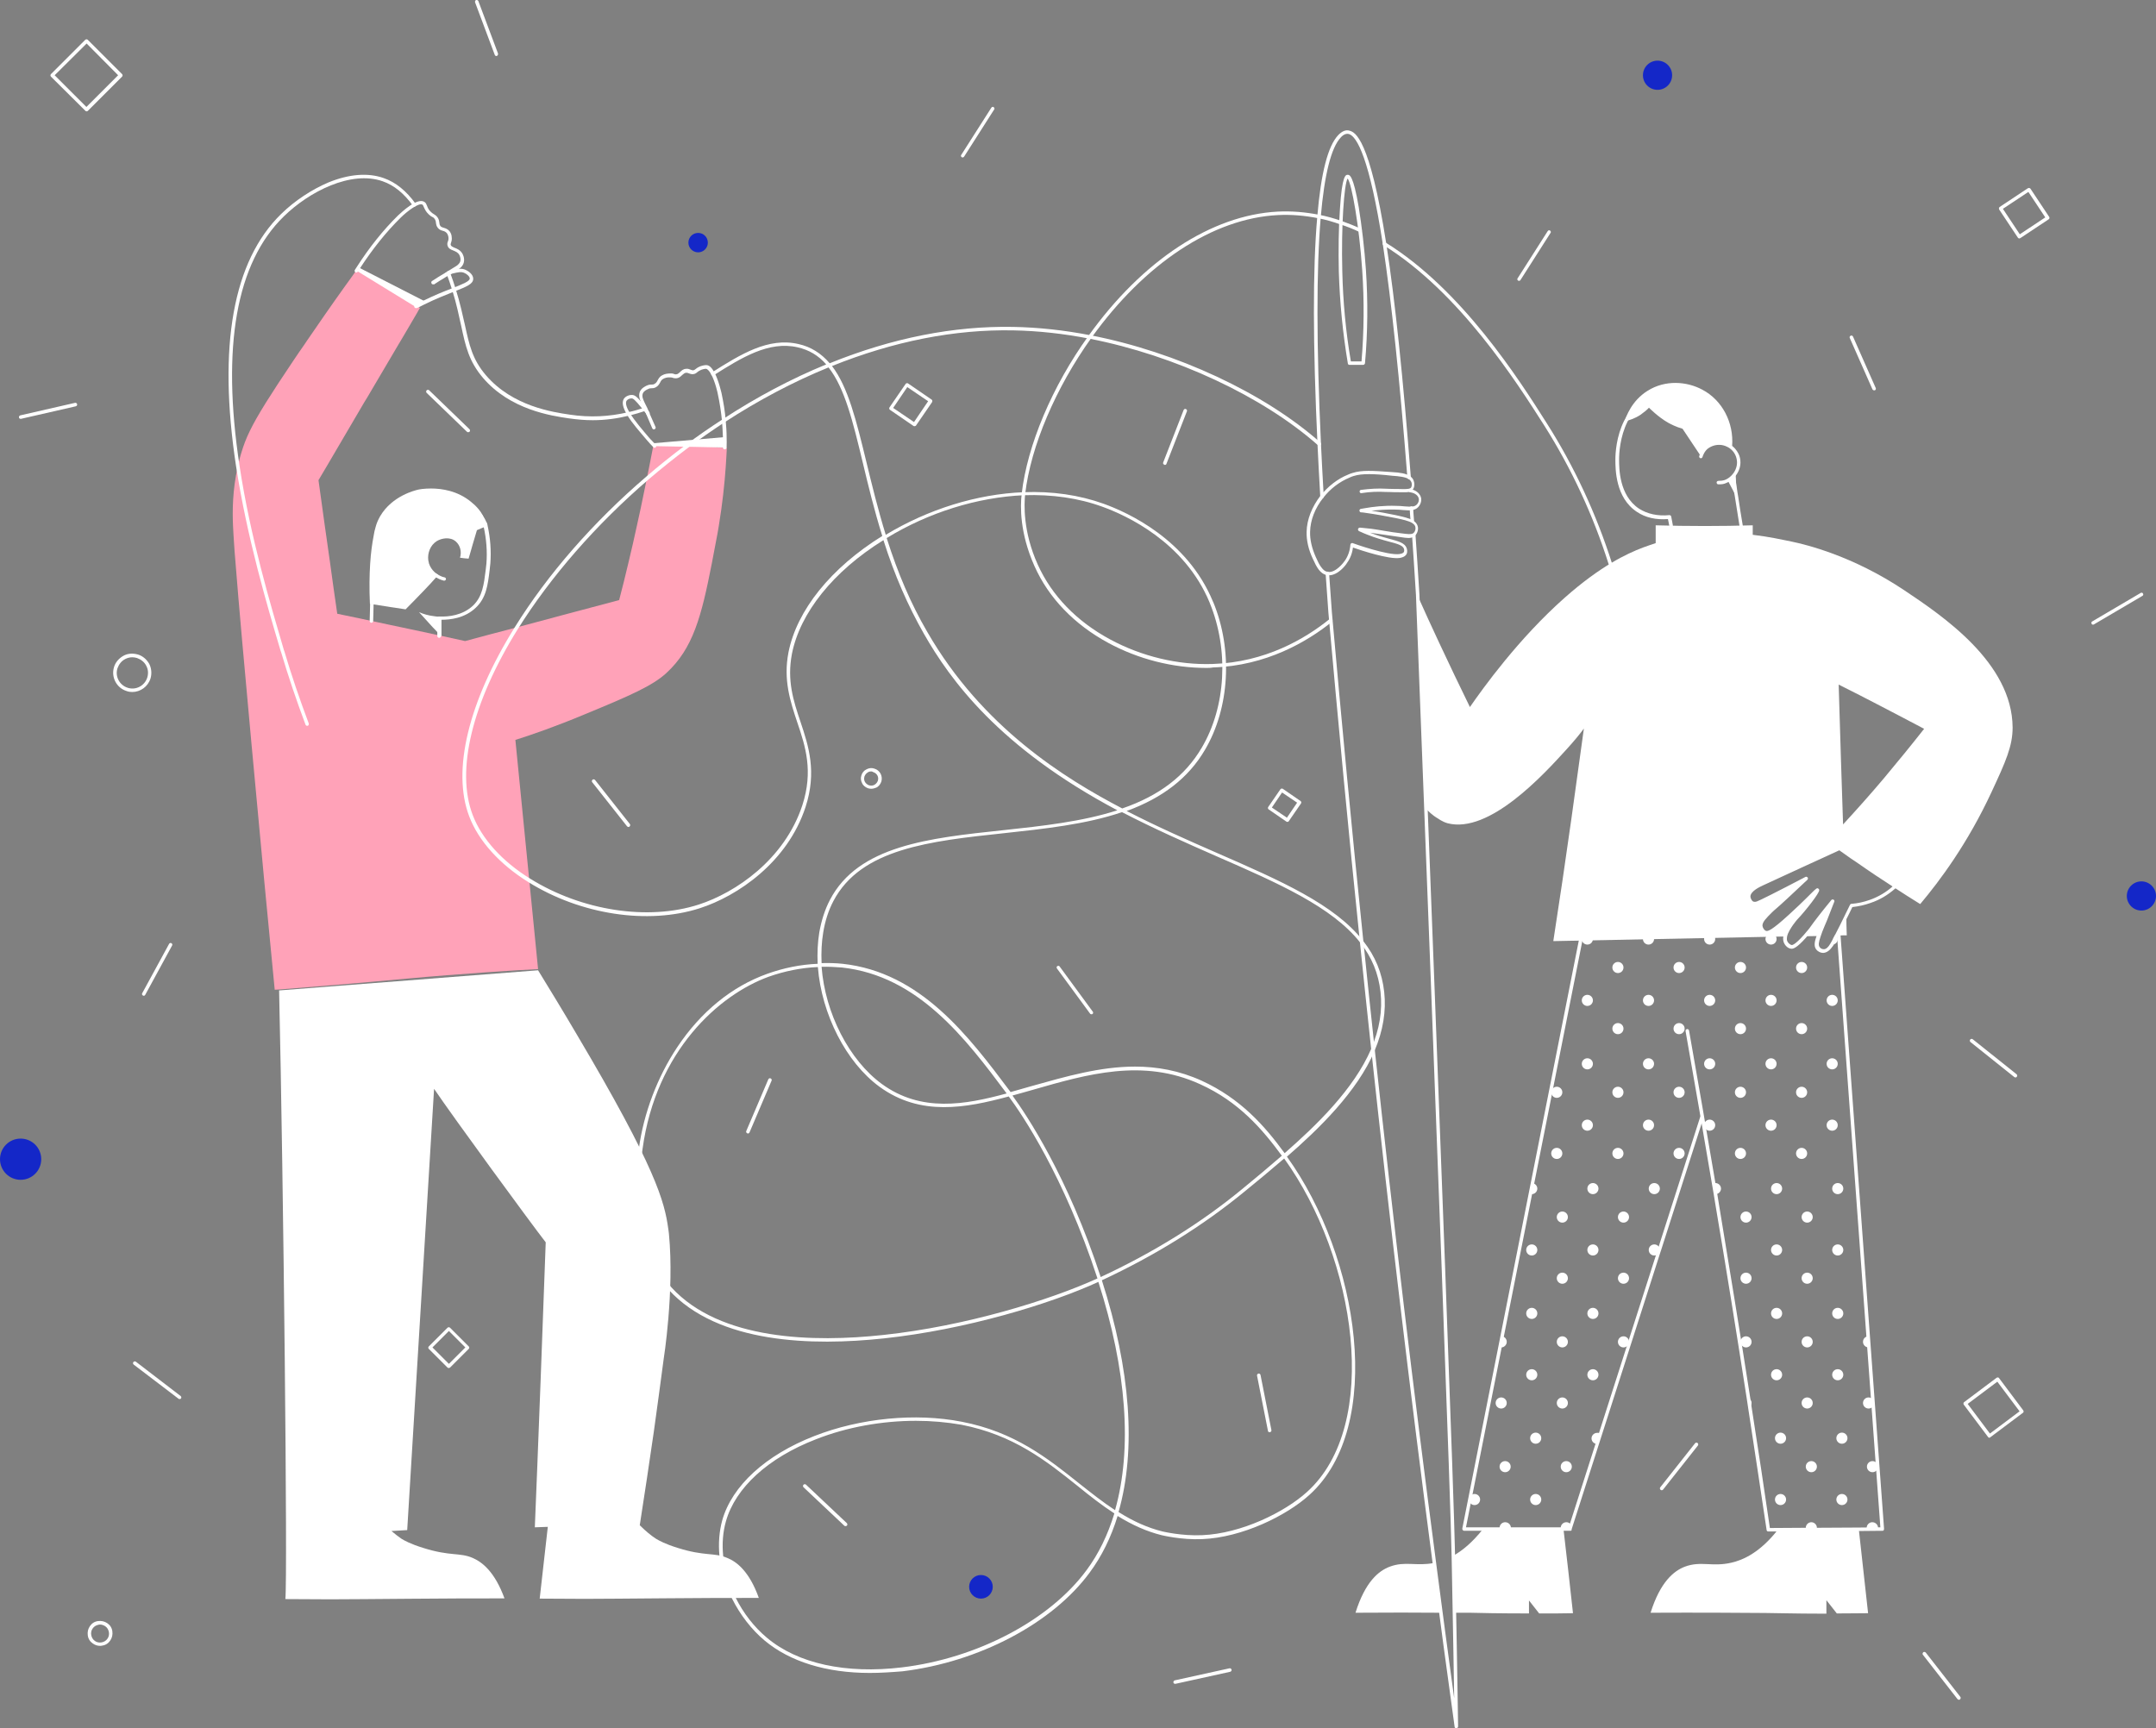 <svg width="348" height="279" viewBox="0 0 348 279" fill="none" xmlns="http://www.w3.org/2000/svg">
<rect x="0" y="0" width="348" height="279" fill="#808080" stroke="none"/>
<g clip-path="url(#clip0)">
<path d="M16.151 265.695C15.74 265.695 15.366 265.582 14.992 265.321C14.544 265.022 14.245 264.573 14.17 264.013C14.095 263.452 14.207 262.966 14.506 262.518C14.806 262.069 15.254 261.77 15.815 261.696C16.338 261.621 16.862 261.733 17.31 262.032C17.759 262.331 18.058 262.779 18.133 263.34C18.208 263.901 18.096 264.386 17.796 264.835C17.497 265.283 17.049 265.582 16.488 265.657C16.376 265.695 16.264 265.695 16.151 265.695ZM16.151 262.256C16.077 262.256 15.964 262.256 15.89 262.293C15.516 262.368 15.179 262.555 14.955 262.891C14.731 263.19 14.656 263.602 14.731 263.975C14.806 264.349 14.992 264.685 15.329 264.91C15.628 265.134 16.039 265.209 16.413 265.134C16.787 265.059 17.123 264.872 17.348 264.536C17.572 264.237 17.647 263.826 17.572 263.452C17.497 263.078 17.31 262.742 16.974 262.518C16.712 262.368 16.451 262.256 16.151 262.256Z" fill="white"/>
<path d="M158.335 258.07C159.388 258.07 160.242 257.217 160.242 256.164C160.242 255.111 159.388 254.258 158.335 254.258C157.282 254.258 156.428 255.111 156.428 256.164C156.428 257.217 157.282 258.07 158.335 258.07Z" fill="#1427C8"/>
<path d="M21.348 111.712C21.049 111.712 20.75 111.675 20.451 111.563C18.843 111.077 17.909 109.358 18.395 107.713C18.619 106.928 19.18 106.293 19.89 105.882C20.6 105.471 21.46 105.433 22.245 105.657C23.031 105.882 23.666 106.442 24.078 107.152C24.451 107.863 24.526 108.722 24.302 109.507C23.89 110.853 22.657 111.712 21.348 111.712ZM21.348 106.106C20.937 106.106 20.526 106.218 20.189 106.405C19.591 106.704 19.18 107.265 18.955 107.9C18.544 109.208 19.292 110.628 20.638 111.039C21.946 111.451 23.367 110.703 23.778 109.358C23.965 108.722 23.928 108.049 23.591 107.451C23.292 106.853 22.732 106.442 22.096 106.218C21.834 106.143 21.573 106.106 21.348 106.106Z" fill="white"/>
<path d="M140.613 127.335C140.464 127.335 140.277 127.297 140.127 127.26C139.716 127.11 139.342 126.849 139.155 126.438C138.931 126.026 138.894 125.578 139.043 125.167C139.155 124.756 139.454 124.382 139.866 124.195C140.277 123.971 140.726 123.933 141.137 124.083C142.034 124.345 142.52 125.279 142.258 126.176C142.109 126.587 141.847 126.961 141.436 127.148C141.174 127.26 140.875 127.335 140.613 127.335ZM140.613 124.531C140.426 124.531 140.239 124.569 140.09 124.681C139.828 124.83 139.641 125.055 139.529 125.354C139.454 125.653 139.454 125.952 139.604 126.213C139.753 126.475 139.978 126.662 140.277 126.774C140.576 126.849 140.875 126.849 141.137 126.699C141.398 126.55 141.585 126.325 141.698 126.026C141.885 125.428 141.548 124.83 140.95 124.644C140.838 124.569 140.726 124.531 140.613 124.531Z" fill="white"/>
<path d="M112.685 40.738C113.552 40.738 114.255 40.035 114.255 39.168C114.255 38.301 113.552 37.599 112.685 37.599C111.818 37.599 111.115 38.301 111.115 39.168C111.115 40.035 111.818 40.738 112.685 40.738Z" fill="#1427C8"/>
<path d="M3.327 190.46C5.165 190.46 6.655 188.971 6.655 187.134C6.655 185.297 5.165 183.807 3.327 183.807C1.49 183.807 0 185.297 0 187.134C0 188.971 1.49 190.46 3.327 190.46Z" fill="#1427C8"/>
<path d="M267.543 14.501C268.844 14.501 269.898 13.447 269.898 12.147C269.898 10.846 268.844 9.792 267.543 9.792C266.242 9.792 265.187 10.846 265.187 12.147C265.187 13.447 266.242 14.501 267.543 14.501Z" fill="#1427C8"/>
<path d="M345.645 146.994C346.946 146.994 348 145.939 348 144.639C348 143.339 346.946 142.284 345.645 142.284C344.344 142.284 343.289 143.339 343.289 144.639C343.289 145.939 344.344 146.994 345.645 146.994Z" fill="#1427C8"/>
<path d="M13.983 17.977C13.908 17.977 13.833 17.94 13.796 17.902L8.225 12.371C8.113 12.259 8.113 12.072 8.225 11.96L13.758 6.428C13.871 6.316 14.058 6.316 14.17 6.428L19.703 11.96C19.815 12.072 19.815 12.259 19.703 12.371L14.17 17.902C14.132 17.94 14.058 17.977 13.983 17.977ZM8.823 12.147L13.945 17.267L19.067 12.147L13.983 7.026L8.823 12.147Z" fill="white"/>
<path d="M72.419 220.845C72.344 220.845 72.269 220.808 72.232 220.771L69.203 217.743C69.166 217.706 69.129 217.631 69.129 217.556C69.129 217.482 69.166 217.407 69.203 217.37L72.232 214.342C72.344 214.23 72.531 214.23 72.643 214.342L75.671 217.37C75.709 217.407 75.746 217.482 75.746 217.556C75.746 217.631 75.709 217.706 75.671 217.743L72.643 220.771C72.568 220.808 72.493 220.845 72.419 220.845ZM69.802 217.519L72.456 220.173L75.111 217.519L72.456 214.866L69.802 217.519Z" fill="white"/>
<path d="M207.798 132.679C207.761 132.679 207.686 132.679 207.649 132.642L204.77 130.661C204.658 130.586 204.62 130.399 204.695 130.287L206.676 127.409C206.751 127.297 206.938 127.26 207.05 127.335L209.929 129.316C210.041 129.39 210.079 129.577 210.004 129.689L208.022 132.567C207.985 132.642 207.91 132.679 207.798 132.679ZM205.293 130.362L207.723 132.006L209.368 129.577L206.938 127.933L205.293 130.362Z" fill="white"/>
<path d="M147.605 68.806C147.567 68.806 147.493 68.806 147.455 68.769L143.642 66.153C143.53 66.078 143.492 65.891 143.567 65.779L146.184 61.967C146.259 61.855 146.446 61.817 146.558 61.892L150.371 64.508C150.446 64.546 150.484 64.62 150.484 64.695C150.484 64.77 150.484 64.844 150.446 64.919L147.829 68.731C147.754 68.769 147.68 68.806 147.605 68.806ZM144.165 65.854L147.53 68.133L149.811 64.77L146.446 62.49L144.165 65.854Z" fill="white"/>
<path d="M325.941 38.496H325.904C325.829 38.496 325.754 38.421 325.717 38.383L322.689 33.824C322.651 33.749 322.651 33.674 322.651 33.6C322.651 33.525 322.726 33.45 322.764 33.413L327.325 30.385C327.4 30.348 327.474 30.348 327.549 30.348C327.624 30.348 327.699 30.423 327.736 30.46L330.764 35.02C330.839 35.132 330.802 35.319 330.69 35.394L326.128 38.421C326.054 38.458 325.979 38.496 325.941 38.496ZM323.287 33.712L326.016 37.823L330.129 35.094L327.4 30.983L323.287 33.712Z" fill="white"/>
<path d="M321.119 232.095H321.081C321.006 232.095 320.932 232.058 320.894 231.983L316.969 226.751C316.931 226.676 316.894 226.601 316.931 226.526C316.931 226.452 316.969 226.377 317.043 226.339L322.278 222.415C322.39 222.34 322.577 222.34 322.651 222.452L326.577 227.685C326.652 227.797 326.652 227.984 326.54 228.059L321.306 231.983C321.231 232.058 321.193 232.095 321.119 232.095ZM317.604 226.638L321.193 231.422L325.979 227.834L322.39 223.05L317.604 226.638Z" fill="white"/>
<path d="M302.5 63.013C302.387 63.013 302.275 62.938 302.238 62.864L298.574 54.567C298.499 54.417 298.574 54.268 298.724 54.193C298.873 54.118 299.023 54.193 299.097 54.342L302.761 62.639C302.836 62.789 302.761 62.938 302.612 63.013C302.574 63.013 302.537 63.013 302.5 63.013Z" fill="white"/>
<path d="M188.02 75.048C187.983 75.048 187.946 75.048 187.908 75.01C187.759 74.936 187.684 74.786 187.759 74.637L191.049 66.19C191.123 66.04 191.273 65.966 191.423 66.04C191.572 66.115 191.647 66.265 191.572 66.414L188.282 74.861C188.245 75.01 188.132 75.048 188.02 75.048Z" fill="white"/>
<path d="M189.665 271.824C189.553 271.824 189.404 271.749 189.404 271.6C189.366 271.45 189.479 271.301 189.628 271.263L198.451 269.32C198.601 269.283 198.751 269.395 198.788 269.544C198.825 269.694 198.713 269.843 198.564 269.881L189.74 271.824C189.703 271.824 189.703 271.824 189.665 271.824Z" fill="white"/>
<path d="M155.381 25.415C155.344 25.415 155.269 25.415 155.232 25.377C155.119 25.302 155.045 25.116 155.157 25.004L160.017 17.379C160.092 17.267 160.279 17.192 160.391 17.304C160.503 17.379 160.578 17.566 160.466 17.678L155.605 25.302C155.568 25.34 155.493 25.415 155.381 25.415Z" fill="white"/>
<path d="M245.185 45.335C245.148 45.335 245.073 45.335 245.036 45.298C244.924 45.223 244.849 45.036 244.961 44.924L249.821 37.3C249.896 37.187 250.083 37.113 250.195 37.225C250.307 37.3 250.382 37.486 250.27 37.599L245.41 45.223C245.372 45.298 245.26 45.335 245.185 45.335Z" fill="white"/>
<path d="M80.121 9.045C80.009 9.045 79.896 8.97 79.859 8.858L76.681 0.374C76.644 0.224 76.719 0.075 76.831 -1.29165e-05C76.98 -0.037 77.13 0.037 77.204 0.149L80.382 8.633C80.42 8.783 80.345 8.932 80.233 9.007C80.195 9.045 80.158 9.045 80.121 9.045Z" fill="white"/>
<path d="M136.463 246.372C136.388 246.372 136.314 246.335 136.276 246.297L129.696 240.093C129.584 239.981 129.584 239.794 129.696 239.682C129.808 239.57 129.995 239.57 130.107 239.682L136.688 245.886C136.8 245.998 136.8 246.185 136.688 246.297C136.613 246.335 136.538 246.372 136.463 246.372Z" fill="white"/>
<path d="M120.723 182.985C120.686 182.985 120.648 182.985 120.611 182.948C120.461 182.873 120.387 182.724 120.461 182.574L124.013 174.24C124.088 174.09 124.238 174.015 124.387 174.09C124.537 174.165 124.611 174.314 124.537 174.464L120.985 182.798C120.91 182.948 120.798 182.985 120.723 182.985Z" fill="white"/>
<path d="M204.919 231.198C204.77 231.198 204.658 231.123 204.658 230.974L202.9 222.079C202.863 221.929 202.975 221.78 203.125 221.742C203.274 221.705 203.424 221.817 203.461 221.967L205.218 230.862C205.256 231.011 205.144 231.161 204.994 231.198C204.957 231.198 204.957 231.198 204.919 231.198Z" fill="white"/>
<path d="M268.216 240.579C268.141 240.579 268.103 240.542 268.029 240.504C267.917 240.392 267.879 240.243 267.991 240.093L273.599 232.992C273.712 232.88 273.861 232.843 274.011 232.955C274.123 233.067 274.16 233.216 274.048 233.366L268.44 240.467C268.365 240.542 268.29 240.579 268.216 240.579Z" fill="white"/>
<path d="M316.184 274.403C316.109 274.403 316.034 274.366 315.959 274.291L310.389 267.152C310.276 267.04 310.314 266.853 310.426 266.741C310.538 266.629 310.725 266.666 310.837 266.779L316.408 273.917C316.52 274.029 316.483 274.216 316.37 274.328C316.296 274.403 316.258 274.403 316.184 274.403Z" fill="white"/>
<path d="M176.168 163.737C176.094 163.737 175.981 163.7 175.944 163.625L170.598 156.337C170.523 156.225 170.523 156.038 170.672 155.963C170.785 155.889 170.972 155.889 171.046 156.038L176.393 163.326C176.467 163.438 176.467 163.625 176.318 163.7C176.281 163.737 176.243 163.737 176.168 163.737Z" fill="white"/>
<path d="M23.218 160.747C23.18 160.747 23.143 160.747 23.068 160.71C22.919 160.635 22.881 160.448 22.956 160.336L27.293 152.375C27.367 152.226 27.555 152.189 27.667 152.263C27.816 152.338 27.854 152.525 27.779 152.637L23.442 160.598C23.404 160.673 23.33 160.747 23.218 160.747Z" fill="white"/>
<path d="M28.975 225.854C28.9 225.854 28.863 225.854 28.788 225.779L21.572 220.285C21.46 220.173 21.423 220.023 21.535 219.874C21.647 219.762 21.797 219.724 21.946 219.836L29.162 225.368C29.274 225.48 29.311 225.629 29.199 225.779C29.162 225.816 29.087 225.854 28.975 225.854Z" fill="white"/>
<path d="M3.328 67.61C3.216 67.61 3.066 67.536 3.066 67.386C3.029 67.237 3.141 67.087 3.29 67.05L12.114 65.031C12.263 64.994 12.413 65.106 12.45 65.256C12.488 65.405 12.376 65.555 12.226 65.592L3.403 67.61C3.365 67.61 3.328 67.61 3.328 67.61Z" fill="white"/>
<path d="M75.56 69.778C75.485 69.778 75.41 69.741 75.373 69.703L68.867 63.424C68.755 63.312 68.755 63.125 68.867 63.013C68.98 62.901 69.166 62.901 69.279 63.013L75.784 69.292C75.896 69.404 75.896 69.591 75.784 69.703C75.709 69.741 75.634 69.778 75.56 69.778Z" fill="white"/>
<path d="M101.431 133.501C101.357 133.501 101.282 133.464 101.207 133.389L95.599 126.288C95.487 126.176 95.524 125.989 95.636 125.877C95.749 125.765 95.936 125.802 96.048 125.914L101.656 133.015C101.768 133.128 101.73 133.314 101.618 133.427C101.544 133.501 101.506 133.501 101.431 133.501Z" fill="white"/>
<path d="M325.306 173.94C325.231 173.94 325.194 173.903 325.119 173.866L318.053 168.222C317.941 168.11 317.903 167.961 318.015 167.811C318.128 167.699 318.277 167.662 318.427 167.774L325.493 173.417C325.605 173.529 325.642 173.679 325.53 173.828C325.493 173.903 325.381 173.94 325.306 173.94Z" fill="white"/>
<path d="M337.831 100.836C337.719 100.836 337.644 100.799 337.606 100.687C337.532 100.537 337.569 100.388 337.719 100.313L345.533 95.716C345.682 95.641 345.832 95.678 345.906 95.828C345.981 95.978 345.944 96.127 345.794 96.202L337.98 100.799C337.943 100.836 337.868 100.836 337.831 100.836Z" fill="white"/>
<path d="M122.481 257.958C114.667 257.921 99.076 258.108 94.365 258.108C94.178 258.108 88.383 258.07 87.112 258.07C87.561 254.221 87.972 250.334 88.421 246.484C87.71 246.522 87.038 246.522 86.327 246.559C86.701 237.888 87.86 207.241 88.084 200.551C85.505 197.225 73.279 180.518 70.064 175.772C68.606 199.505 67.185 223.237 65.727 247.007C65.166 247.045 64.269 247.082 63.184 247.157C63.745 247.643 64.306 248.054 64.83 248.428C65.278 248.689 66.25 249.25 68.307 249.885C72.681 251.268 74.176 250.595 76.27 251.492C77.84 252.165 79.859 253.735 81.43 258.033C73.616 257.995 58.025 258.182 53.314 258.182C53.127 258.182 47.332 258.145 46.061 258.145C46.435 254.669 45.762 191.095 45.052 159.888C50.473 159.477 85.879 156.711 86.851 156.636C88.683 159.626 90.814 163.102 93.094 166.989C105.881 188.554 107.264 194.011 107.862 198.346C107.862 198.346 107.937 198.794 107.974 199.206C108.872 208.474 107.114 219.462 107.114 219.462C106.628 223.275 106.068 227.162 105.544 231.049C104.796 236.169 104.049 241.252 103.264 246.223C104.198 247.157 105.096 247.904 105.918 248.428C106.367 248.689 107.339 249.25 109.395 249.885C113.769 251.268 115.265 250.595 117.359 251.492C118.891 252.09 120.948 253.66 122.481 257.958Z" fill="white"/>
<path d="M117.321 72.282C117.284 73.216 117.209 74.263 117.134 75.459C116.947 78.112 116.611 81.327 116.013 84.952C115.901 85.699 115.751 86.447 115.602 87.232C115.34 88.54 115.116 89.811 114.891 90.969C113.209 99.565 111.863 104.686 107.563 108.647C105.283 110.74 101.656 112.31 94.328 115.337C89.767 117.243 85.916 118.589 83.187 119.448C83.935 126.998 84.682 134.548 85.43 142.097C85.916 146.881 86.365 151.665 86.851 156.449C84.57 156.524 73.354 157.271 66.101 157.944C57.614 158.729 49.837 159.364 45.052 159.738C44.94 159.738 44.454 159.775 44.342 159.775C43.444 150.656 41.949 134.884 40.603 120.196C39.519 108.386 38.509 97.248 38.023 90.932C37.911 89.512 37.799 88.353 37.761 87.456C37.724 86.746 37.649 85.886 37.612 84.877C37.5 82.41 37.537 79.121 38.36 75.384C38.547 74.599 38.733 73.777 38.995 72.955C39.668 70.75 40.528 68.844 42.921 64.994C44.042 63.2 45.463 61.032 47.37 58.192C47.931 57.37 48.492 56.51 49.164 55.576C49.277 55.389 49.426 55.202 49.538 55.015C51.333 52.399 53.389 49.409 55.745 46.12C56.343 45.298 56.941 44.475 57.539 43.616C57.651 43.691 57.838 43.765 57.988 43.877C59.708 44.849 63.932 47.353 66.363 48.848C66.662 49.035 66.923 49.185 67.185 49.334C67.447 49.484 67.634 49.633 67.783 49.708C67.634 49.932 67.522 50.156 67.372 50.418C66.587 51.801 65.652 53.333 64.718 54.94C64.605 55.127 64.493 55.314 64.381 55.501C62.773 58.229 61.128 61.032 59.82 63.237C59.521 63.798 59.147 64.359 58.81 64.919C56.904 68.171 54.66 72.02 52.716 75.309C52.268 76.057 51.819 76.804 51.408 77.514C51.744 79.944 52.081 82.373 52.417 84.802C52.716 86.821 52.978 88.839 53.277 90.857C53.651 93.585 54.025 96.314 54.436 99.079C54.885 99.154 58.698 99.976 62.923 100.873C65.652 101.434 68.531 102.069 70.812 102.555C73.055 103.041 74.737 103.415 75.074 103.49C77.803 102.742 80.532 102.032 83.262 101.322C88.832 99.827 94.403 98.332 99.936 96.874C100.46 94.894 100.946 92.913 101.432 90.857C101.918 88.876 102.366 86.858 102.815 84.802C103.039 83.831 103.226 82.859 103.451 81.887C103.787 80.243 104.124 78.598 104.46 76.991C104.572 76.43 104.684 75.87 104.797 75.309C105.021 74.151 105.245 72.992 105.47 71.871C105.47 71.871 105.47 71.871 105.47 71.834C105.507 71.834 105.544 71.834 105.582 71.834C107.302 71.871 109.021 71.908 110.741 71.983C111.003 71.983 111.265 71.983 111.526 72.02C112.835 72.058 113.695 72.095 115.377 72.132C115.676 72.245 117.097 72.282 117.321 72.282Z" fill="#FFA2B8"/>
<path d="M69.877 45.896C69.765 45.896 69.69 45.858 69.653 45.746C69.578 45.597 69.615 45.447 69.727 45.372L70.774 44.7C71.223 44.438 71.634 44.176 72.008 43.952C72.531 43.616 73.017 43.317 73.466 43.055C73.728 42.906 74.139 42.644 74.289 42.196C74.438 41.672 74.139 41.149 74.139 41.149C73.915 40.738 73.504 40.589 73.167 40.439C72.756 40.289 72.344 40.103 72.232 39.617C72.157 39.355 72.232 39.131 72.307 38.944C72.382 38.757 72.419 38.57 72.382 38.271C72.344 38.122 72.307 37.86 72.12 37.636C71.933 37.412 71.746 37.337 71.485 37.262C71.223 37.187 70.924 37.113 70.662 36.776C70.438 36.477 70.4 36.216 70.363 35.992C70.363 35.805 70.326 35.618 70.176 35.356C70.026 35.169 69.952 35.094 69.765 35.02C69.615 34.945 69.428 34.833 69.204 34.609C68.718 34.16 68.568 33.749 68.419 33.45C68.344 33.226 68.269 33.114 68.195 33.039C67.634 32.665 65.727 34.085 64.643 35.169C62.325 37.449 60.119 40.215 58.1 43.317C57.988 43.466 57.876 43.653 57.764 43.84L57.726 43.877C57.651 43.99 57.464 44.027 57.352 43.952C57.24 43.877 57.203 43.691 57.277 43.578C57.39 43.392 57.502 43.205 57.614 43.055C59.633 39.916 61.876 37.113 64.231 34.795C64.755 34.31 67.335 31.843 68.494 32.59C68.755 32.74 68.83 33.002 68.942 33.263C69.054 33.562 69.167 33.861 69.578 34.235C69.765 34.422 69.914 34.496 70.026 34.571C70.213 34.683 70.4 34.795 70.625 35.094C70.886 35.468 70.886 35.767 70.924 35.992C70.924 36.178 70.961 36.291 71.073 36.477C71.223 36.664 71.41 36.702 71.634 36.776C71.896 36.851 72.27 36.963 72.569 37.337C72.831 37.673 72.905 38.047 72.905 38.234C72.98 38.682 72.868 38.981 72.793 39.206C72.756 39.355 72.718 39.43 72.756 39.542C72.793 39.729 73.017 39.841 73.354 39.99C73.765 40.14 74.289 40.364 74.625 40.925C74.625 40.925 75.074 41.635 74.849 42.42C74.662 43.093 74.064 43.429 73.765 43.616C73.317 43.877 72.868 44.176 72.307 44.513C71.933 44.737 71.522 44.999 71.073 45.26L70.026 45.933C69.952 45.858 69.914 45.896 69.877 45.896Z" fill="white"/>
<path d="M67.147 49.745C67.035 49.745 66.961 49.708 66.886 49.596C66.811 49.446 66.886 49.297 66.998 49.222C67.26 49.11 67.671 48.886 68.157 48.624C70.138 47.652 71.709 47.017 73.017 46.531C74.7 45.858 75.821 45.41 75.821 44.961C75.821 44.625 75.335 44.214 74.961 44.064C74.438 43.803 73.802 43.99 73.279 44.102C72.905 44.176 72.569 44.326 72.232 44.513C72.083 44.588 71.933 44.55 71.858 44.401C71.784 44.251 71.821 44.102 71.971 44.027C72.344 43.84 72.718 43.691 73.129 43.578C73.728 43.429 74.475 43.242 75.186 43.578C75.597 43.765 76.382 44.289 76.382 44.999C76.382 45.858 75.335 46.269 73.242 47.092C71.971 47.615 70.363 48.213 68.419 49.185C67.933 49.446 67.521 49.633 67.26 49.745C67.26 49.708 67.222 49.745 67.147 49.745Z" fill="white"/>
<path d="M68.68 48.699L66.923 49.446L57.539 43.691C57.651 43.504 57.763 43.354 57.876 43.167L68.68 48.699Z" fill="white"/>
<path d="M116.985 72.544C116.835 72.544 116.686 72.431 116.686 72.282C116.686 71.684 116.686 71.123 116.686 70.563C116.648 69.666 116.611 68.806 116.536 67.947C116.386 66.452 116.162 64.994 115.863 63.611C115.863 63.536 115.452 61.668 114.816 60.472C114.517 59.911 114.218 59.575 113.956 59.537C113.844 59.537 113.358 59.575 112.909 59.836C112.76 59.911 112.685 59.986 112.573 60.061C112.461 60.173 112.311 60.285 112.087 60.36C111.713 60.472 111.451 60.36 111.227 60.285C111.078 60.21 110.928 60.173 110.741 60.173C110.479 60.21 110.33 60.36 110.105 60.547C109.881 60.771 109.582 61.07 109.059 61.07C108.834 61.07 108.722 61.032 108.61 60.995C108.498 60.958 108.423 60.92 108.199 60.92C107.638 60.883 107.301 61.032 107.077 61.145C106.778 61.294 106.666 61.518 106.554 61.742C106.404 62.004 106.255 62.303 105.843 62.527C105.544 62.677 105.357 62.677 105.17 62.677C104.983 62.677 104.834 62.677 104.572 62.826C104.385 62.901 103.899 63.125 103.75 63.536C103.563 64.022 103.862 64.583 104.011 64.919C104.161 65.218 104.31 65.555 104.497 65.891L104.535 66.003C104.61 66.19 104.722 66.377 104.796 66.601C104.796 66.601 104.796 66.601 104.796 66.638C105.096 67.311 105.432 68.059 105.806 68.918C105.881 69.068 105.806 69.217 105.656 69.292C105.507 69.367 105.357 69.292 105.282 69.143C104.909 68.283 104.61 67.535 104.31 66.863V66.825C104.198 66.601 104.123 66.414 104.049 66.227L104.011 66.115C103.862 65.779 103.712 65.442 103.563 65.144C103.376 64.732 103.002 64.022 103.264 63.275C103.488 62.677 104.123 62.378 104.348 62.266C104.759 62.079 104.983 62.079 105.208 62.079C105.357 62.079 105.469 62.079 105.656 61.967C105.918 61.817 106.03 61.63 106.142 61.406C106.292 61.145 106.441 60.808 106.89 60.584C107.264 60.36 107.75 60.285 108.311 60.285C108.61 60.285 108.76 60.36 108.872 60.397C108.946 60.434 108.984 60.434 109.096 60.434C109.395 60.434 109.545 60.248 109.769 60.061C109.993 59.836 110.255 59.575 110.741 59.537C111.078 59.5 111.302 59.612 111.489 59.687C111.676 59.762 111.788 59.799 111.975 59.762C112.087 59.724 112.124 59.687 112.237 59.612C112.349 59.537 112.461 59.425 112.648 59.313C113.171 59.014 113.769 58.939 113.994 58.939C114.48 58.939 114.891 59.35 115.34 60.173C116.013 61.443 116.424 63.349 116.461 63.462C116.76 64.882 117.022 66.377 117.134 67.872C117.209 68.731 117.284 69.628 117.284 70.525C117.284 71.086 117.321 71.647 117.284 72.245C117.246 72.431 117.134 72.544 116.985 72.544Z" fill="white"/>
<path d="M105.656 72.282C105.582 72.282 105.507 72.245 105.47 72.207L104.871 71.572C104.722 71.385 104.535 71.198 104.348 70.974C103.338 69.778 102.03 68.32 101.245 67.012C100.534 65.816 100.347 64.994 100.684 64.396C100.983 63.948 101.581 63.723 102.067 63.761C102.441 63.798 102.815 63.948 104.011 65.517L104.311 65.891C104.46 66.078 104.572 66.265 104.684 66.377L104.797 66.526C104.834 66.564 104.871 66.638 104.871 66.713C104.871 66.863 104.759 67.012 104.572 67.012C104.497 67.012 104.423 66.975 104.385 66.938L104.348 66.9L104.236 66.713C104.124 66.564 104.011 66.414 103.862 66.227L103.563 65.854C102.516 64.546 102.179 64.321 101.993 64.321C101.693 64.284 101.32 64.433 101.133 64.695C100.983 64.957 100.946 65.517 101.693 66.713C102.441 67.947 103.712 69.404 104.722 70.6C104.909 70.825 105.096 71.011 105.245 71.161L105.843 71.796C105.956 71.908 105.956 72.095 105.843 72.207C105.806 72.245 105.731 72.282 105.656 72.282Z" fill="white"/>
<path d="M116.985 72.245L111.601 72.133L105.507 72.02C105.507 72.02 105.507 72.02 105.507 71.983C105.544 71.983 105.582 71.983 105.619 71.983C105.507 71.871 105.395 71.722 105.245 71.572C107.75 71.348 114.368 70.787 116.947 70.563C116.985 71.124 116.985 71.684 116.985 72.245Z" fill="white"/>
<path d="M78.551 84.915C78.513 84.952 78.439 84.952 78.401 84.989C78.364 84.989 78.364 85.027 78.326 85.027C78.139 85.101 77.953 85.176 77.766 85.251C77.504 85.363 77.242 85.475 76.981 85.587C76.756 86.372 76.495 87.194 76.27 87.979C76.046 88.727 75.859 89.474 75.635 90.184C75.41 90.184 74.438 90.072 74.251 90.035C74.55 89.063 74.289 88.054 73.578 87.419C72.644 86.596 71.26 86.895 70.513 87.344C69.428 88.017 68.98 89.325 69.129 90.446C69.167 90.633 69.204 90.82 69.241 90.969C69.615 92.128 70.587 92.726 70.737 92.8C70.7 92.875 70.625 92.913 70.587 92.987C69.914 93.772 69.167 94.557 68.419 95.342C67.409 96.388 66.437 97.398 65.465 98.369C64.904 98.295 64.344 98.183 63.783 98.108C63.521 98.07 63.259 98.033 62.998 97.996C61.988 97.846 60.941 97.659 59.932 97.51C59.857 97.51 59.782 97.472 59.708 97.472C59.596 95.006 59.633 92.875 59.745 91.044C59.857 89.213 60.081 87.68 60.306 86.522C60.381 85.998 60.493 85.513 60.642 85.027C60.792 84.466 61.016 83.943 61.353 83.345C63.297 80.019 67.035 79.159 67.484 79.047C67.634 79.009 68.419 78.86 69.578 78.86C71.335 78.86 73.877 79.234 76.046 81.028C76.681 81.551 77.915 82.597 78.401 84.391C78.476 84.541 78.513 84.765 78.551 84.915Z" fill="white"/>
<path d="M71.709 93.735C71.671 93.735 71.671 93.735 71.634 93.735C71.372 93.66 71.111 93.585 70.886 93.473C70.625 93.361 70.326 93.174 70.101 93.025C69.989 92.95 69.952 92.763 70.026 92.651C70.101 92.539 70.288 92.502 70.4 92.576C70.625 92.726 70.849 92.875 71.111 92.987C71.335 93.1 71.559 93.174 71.784 93.212C71.933 93.249 72.008 93.399 71.971 93.548C71.933 93.66 71.821 93.735 71.709 93.735Z" fill="white"/>
<path d="M70.886 102.966C70.737 102.966 70.587 102.854 70.587 102.667V99.789C70.587 99.64 70.699 99.528 70.886 99.528C70.961 99.528 71.036 99.528 71.111 99.528C72.344 99.565 74.662 99.378 76.382 97.734C77.878 96.276 78.102 94.37 78.401 91.978C78.439 91.642 78.476 91.305 78.513 90.969C78.663 89.025 78.513 87.007 78.065 85.026C78.065 85.026 78.065 85.026 78.065 84.989C78.065 84.914 78.027 84.84 78.027 84.727C77.99 84.615 77.915 84.503 77.84 84.354C77.84 84.354 77.616 83.942 77.392 83.606C77.018 83.083 76.195 82.149 75.635 81.737C75.261 81.439 71.896 78.86 67.746 79.757C64.568 80.429 62.886 82.709 62.026 84.503C61.913 84.69 61.839 84.877 61.801 85.026C61.502 85.737 61.353 86.297 61.278 86.671C61.053 87.792 60.829 89.25 60.68 90.969C60.493 92.8 60.38 94.968 60.306 97.397V97.435L60.231 100.275C60.231 100.425 60.081 100.537 59.932 100.537C59.782 100.537 59.67 100.387 59.67 100.238L59.745 97.36V97.323C59.82 94.893 59.969 92.725 60.119 90.894C60.268 89.138 60.493 87.68 60.754 86.521C60.829 86.148 61.016 85.512 61.315 84.765C61.39 84.578 61.465 84.391 61.577 84.204C62.474 82.298 64.306 79.831 67.671 79.121C72.083 78.187 75.635 80.915 76.046 81.214C76.607 81.663 77.504 82.634 77.915 83.232C78.177 83.606 78.401 84.017 78.401 84.055C78.476 84.242 78.551 84.354 78.626 84.466V84.503C78.663 84.615 78.663 84.69 78.7 84.802V84.84C79.149 86.858 79.298 88.913 79.149 90.932C79.112 91.268 79.074 91.642 79.037 91.978C78.738 94.482 78.476 96.5 76.831 98.07C75.036 99.827 72.606 100.051 71.26 100.051V102.63C71.148 102.854 71.036 102.966 70.886 102.966Z" fill="white"/>
<path d="M71.074 99.566C71.074 99.715 71.036 99.865 71.036 100.014C70.962 100.836 70.924 101.621 70.887 102.369C70.513 101.957 70.176 101.584 69.802 101.21C69.092 100.425 68.344 99.603 67.634 98.818C68.307 99.117 69.167 99.379 70.176 99.491C70.475 99.528 70.775 99.566 71.074 99.566Z" fill="white"/>
<path d="M294.275 153.833C293.863 153.833 293.415 153.609 293.153 153.273C292.742 152.712 292.891 152.002 293.228 151.03C293.415 150.544 293.639 149.984 293.938 149.273L294.275 148.489C294.462 148.04 294.649 147.554 294.836 147.068C293.826 148.302 293.041 149.348 292.443 150.208C292.405 150.245 292.031 150.768 291.508 151.366C290.013 153.048 289.414 153.198 289.115 153.16C288.554 153.086 288.181 152.675 287.994 152.301C287.844 152.002 287.769 151.628 287.844 151.18C287.994 150.357 288.554 149.498 288.891 149.012C289.265 148.451 289.601 148.115 289.639 148.077C290.386 147.255 291.134 146.358 291.732 145.611C291.433 145.872 291.134 146.209 290.76 146.582C290.087 147.255 289.489 147.778 289.115 148.152C286.05 150.993 285.377 151.067 284.891 150.881C284.33 150.694 283.993 150.096 283.918 149.572C283.806 148.713 284.554 147.965 285.601 146.956C285.863 146.695 286.087 146.508 286.087 146.508C286.797 145.872 288.068 144.714 289.826 143.069C286.498 144.789 284.068 145.984 283.694 146.097C283.171 146.246 282.797 146.059 282.759 146.059C282.647 146.022 282.573 145.947 282.535 145.91C282.386 145.798 282.236 145.536 282.124 145.274C282.086 145.125 282.012 144.938 282.012 144.714C282.049 143.518 283.694 142.77 284.367 142.434C288.255 140.603 292.368 138.734 296.555 136.79L296.892 136.641C297.116 136.529 297.303 136.454 297.527 136.342L299.472 135.445C299.621 135.37 299.771 135.445 299.845 135.594C299.92 135.744 299.845 135.893 299.696 135.968L297.752 136.865C297.527 136.977 297.34 137.052 297.116 137.164L296.78 137.314C292.592 139.22 288.48 141.126 284.591 142.92C284.031 143.181 282.573 143.854 282.535 144.714C282.535 144.826 282.573 144.938 282.61 145.05C282.685 145.237 282.797 145.387 282.872 145.461C282.872 145.461 282.909 145.499 282.984 145.536C282.984 145.536 283.208 145.648 283.545 145.536C283.918 145.424 286.76 144.004 291.396 141.574C291.508 141.5 291.658 141.537 291.77 141.649C291.845 141.761 291.845 141.911 291.732 142.023C289.153 144.452 287.395 146.097 286.461 146.881C286.461 146.881 286.274 147.031 286.012 147.293C285.077 148.227 284.442 148.862 284.479 149.46C284.517 149.759 284.741 150.17 285.077 150.283C285.339 150.357 285.975 150.208 288.741 147.666C289.003 147.405 289.527 146.956 290.386 146.134C291.246 145.312 291.845 144.714 292.256 144.303C293.228 143.331 293.303 143.294 293.527 143.48C293.602 143.518 293.639 143.63 293.639 143.705C293.677 144.153 291.508 146.956 290.087 148.451C290.087 148.451 289.788 148.788 289.414 149.311C289.115 149.759 288.554 150.544 288.442 151.254C288.405 151.553 288.405 151.815 288.517 152.002C288.629 152.226 288.928 152.525 289.227 152.562C289.265 152.562 289.713 152.562 291.134 150.955C291.658 150.357 292.069 149.834 292.069 149.834C292.854 148.713 294.05 147.18 295.583 145.312C295.658 145.2 295.808 145.162 295.957 145.237C296.069 145.312 296.144 145.461 296.069 145.573C295.658 146.657 295.247 147.666 294.873 148.638L294.536 149.423C294.237 150.133 294.013 150.694 293.863 151.18C293.527 152.151 293.49 152.6 293.714 152.899C293.863 153.123 294.125 153.235 294.387 153.235C294.723 153.235 295.097 152.936 295.434 152.338C295.583 152.114 295.695 151.852 295.808 151.665L295.882 151.479C295.995 151.292 296.069 151.105 296.181 150.918C296.181 150.918 296.181 150.881 296.219 150.881C296.742 149.834 297.303 148.788 297.789 147.741C298.051 147.18 298.35 146.62 298.612 146.059C298.649 145.984 298.724 145.91 298.836 145.91C299.845 145.835 300.855 145.611 301.79 145.274C303.173 144.789 304.444 144.041 305.566 143.032C306.239 142.434 306.874 141.761 307.435 141.014C307.51 140.902 307.697 140.864 307.809 140.976C307.921 141.051 307.958 141.238 307.846 141.35C307.285 142.135 306.613 142.845 305.902 143.443C304.706 144.49 303.397 145.274 301.939 145.76C301.004 146.097 299.995 146.321 298.986 146.433C298.724 146.956 298.499 147.479 298.238 147.965C297.714 149.012 297.191 150.058 296.668 151.105L296.406 151.03L296.668 151.142C296.555 151.329 296.481 151.516 296.368 151.74L296.294 151.927C296.181 152.151 296.032 152.413 295.882 152.675C295.359 153.422 294.873 153.796 294.275 153.833C294.312 153.833 294.312 153.833 294.275 153.833Z" fill="white"/>
<path d="M292.218 150.021C292.816 149.161 293.863 147.778 295.733 145.499C295.284 146.657 294.873 147.704 294.536 148.563C294.087 149.647 293.751 150.469 293.527 151.105C292.779 151.105 292.031 151.142 291.283 151.142C291.807 150.544 292.218 150.021 292.218 150.021Z" fill="white"/>
<path d="M298.088 150.993C297.677 150.993 297.228 150.993 296.817 151.03C296.705 151.03 296.593 151.03 296.443 151.03H296.406C296.406 151.03 296.406 150.993 296.443 150.993C296.967 149.946 297.49 148.9 298.013 147.853C298.013 148.9 298.051 149.946 298.088 150.993Z" fill="white"/>
<path d="M307.398 95.305C299.023 89.699 291.433 87.905 289.302 87.456C287.657 87.12 285.489 86.634 282.909 86.335V84.803C280.404 84.877 277.787 84.915 275.17 84.915C272.478 84.915 269.823 84.877 267.244 84.803V87.68C266.571 87.905 265.898 88.129 265.187 88.391C262.533 89.4 258.346 91.38 252.588 96.463C245.11 103.079 239.353 111.114 237.259 114.142C235.614 110.778 233.969 107.339 232.324 103.826C231.09 101.173 229.894 98.594 228.735 95.978C228.772 96.987 229.333 111.787 229.37 112.796C229.408 113.917 230.006 129.278 230.043 130.399C230.492 130.923 231.165 131.595 232.137 132.156C232.137 132.156 232.847 132.679 233.67 132.904C240.4 134.623 249.111 125.092 252.812 121.018C254.046 119.673 255.018 118.477 255.654 117.617C254.981 122.439 254.308 127.297 253.635 132.193C252.7 138.846 251.728 145.424 250.719 151.927C263.168 151.665 275.581 151.441 288.031 151.18C288.143 150.432 288.704 149.61 289.04 149.124C289.377 148.638 289.676 148.302 289.751 148.264C291.545 146.358 293.303 143.779 293.228 143.705C293.153 143.667 292.517 144.377 290.461 146.358C289.526 147.255 289.04 147.704 288.816 147.928C285.825 150.694 285.227 150.731 284.89 150.582C284.442 150.432 284.143 149.909 284.105 149.535C284.031 148.825 284.703 148.152 285.713 147.143C285.975 146.882 286.162 146.732 286.162 146.732C286.909 146.059 288.48 144.639 291.433 141.873C287.134 144.116 283.956 145.723 283.545 145.835C283.096 145.947 282.797 145.798 282.797 145.798C282.722 145.76 282.647 145.723 282.647 145.686C282.535 145.573 282.385 145.387 282.311 145.162C282.311 145.162 282.236 144.938 282.236 144.714C282.273 143.705 283.806 142.957 284.442 142.696C286.349 141.799 290.723 139.78 296.63 137.089C296.966 137.314 297.303 137.575 297.639 137.8C298.312 138.285 298.985 138.771 299.696 139.22C301.715 140.64 303.734 141.985 305.715 143.256C307.136 144.191 308.557 145.088 309.94 145.947C313.118 142.172 317.604 136.155 321.455 127.858C323.736 122.962 324.857 120.458 324.857 117.431C324.783 106.966 313.529 99.416 307.398 95.305ZM304.07 125.653C301.864 128.269 299.658 130.736 297.49 133.09L297.153 122.775C297.041 118.851 296.892 114.441 296.78 110.516C299.023 111.637 301.303 112.796 303.584 113.992C305.939 115.225 308.257 116.421 310.575 117.655C308.519 120.271 306.351 122.925 304.07 125.653Z" fill="white"/>
<path d="M231.464 252.315C231.838 255.192 232.212 257.883 232.511 260.35C228.698 260.313 224.099 260.313 218.79 260.35C220.36 255.342 222.529 253.585 224.323 252.913C226.828 251.978 228.585 252.875 231.464 252.315Z" fill="white"/>
<path d="M253.896 260.425C252.55 260.462 250.681 260.462 248.438 260.462L246.793 258.369V260.462H246.681C242.007 260.462 238.605 260.388 237.259 260.35C236.474 260.35 235.614 260.35 234.679 260.35C234.642 257.547 234.567 254.52 234.492 251.193C235.988 250.371 237.633 249.026 239.353 246.858H252.363C252.887 251.38 253.41 255.903 253.896 260.425Z" fill="white"/>
<path d="M294.835 258.369L296.48 260.462C298.537 260.462 300.294 260.425 301.528 260.425C301.042 255.903 300.518 251.418 300.032 246.895C295.658 246.933 291.321 246.933 286.947 246.97C284.105 250.595 281.413 251.829 279.432 252.277C276.329 252.987 274.572 251.941 271.954 252.913C270.197 253.585 267.991 255.342 266.421 260.35C274.198 260.313 280.441 260.35 284.89 260.388C286.236 260.388 289.639 260.5 294.312 260.5C294.499 260.5 294.648 260.5 294.798 260.5V258.369H294.835Z" fill="white"/>
<path d="M269.711 85.139C269.562 85.139 269.45 85.027 269.45 84.915C269.375 84.541 269.3 84.167 269.225 83.793C267.319 83.943 265.599 83.569 264.216 82.635C260.739 80.355 260.739 75.721 260.739 74.188C260.739 73.142 260.888 70.451 262.159 67.909C262.197 67.872 262.197 67.835 262.234 67.797C263.131 66.003 264.44 64.62 266.122 63.761C266.571 63.536 270.422 61.593 273.974 63.275C276.441 64.471 278.011 67.012 279.096 71.572L279.133 71.759C279.17 71.908 279.096 72.058 278.946 72.095C278.797 72.133 278.647 72.058 278.61 71.908L278.572 71.684C277.525 67.311 276.067 64.845 273.749 63.761C270.459 62.191 266.795 64.022 266.384 64.209C264.814 65.031 263.58 66.34 262.72 68.021C262.683 68.059 262.683 68.096 262.683 68.096C261.486 70.525 261.337 73.142 261.337 74.151C261.337 75.608 261.337 79.981 264.552 82.112C265.898 82.971 267.58 83.345 269.45 83.158C269.599 83.158 269.711 83.233 269.749 83.382C269.824 83.831 269.936 84.317 270.011 84.765C270.048 84.915 269.936 85.064 269.786 85.102C269.749 85.139 269.749 85.139 269.711 85.139Z" fill="white"/>
<path d="M277.525 78.187C277.451 78.187 277.413 78.187 277.338 78.187C277.189 78.187 277.077 78.038 277.077 77.888C277.077 77.739 277.226 77.627 277.376 77.627C277.75 77.627 278.086 77.589 278.423 77.477C279.582 77.029 280.815 75.496 280.217 73.74C279.956 72.992 279.432 72.432 278.722 72.095C278.011 71.759 277.226 71.722 276.479 71.983C276.067 72.133 275.731 72.357 275.693 72.394C275.133 72.843 274.908 73.441 274.796 73.777C274.759 73.927 274.609 74.001 274.46 73.964C274.31 73.927 274.235 73.777 274.273 73.628C274.385 73.254 274.647 72.506 275.357 71.946C275.619 71.684 276.254 71.46 276.292 71.422C277.152 71.124 278.124 71.161 278.946 71.572C279.769 71.983 280.404 72.693 280.741 73.553C281.451 75.609 279.993 77.44 278.647 77.963C278.273 78.15 277.899 78.187 277.525 78.187Z" fill="white"/>
<path d="M279.582 72.02C279.357 71.871 277.825 71.049 276.329 71.609C275.619 71.871 275.133 72.394 275.133 72.394C274.721 72.843 274.572 73.329 274.497 73.59C273.525 72.133 272.553 70.675 271.581 69.217C270.534 68.918 269.749 68.507 269.263 68.246C267.618 67.311 266.16 65.816 266.16 65.816C265.823 66.19 265.337 66.564 264.776 66.975C263.804 67.61 262.87 67.872 262.234 68.022C262.458 67.274 263.356 64.695 265.935 63.088C268.777 61.294 272.254 61.556 274.759 62.901C277.974 64.583 279.881 68.208 279.582 72.02Z" fill="white"/>
<path d="M280.143 76.319L280.292 80.243L278.872 77.552L280.143 76.319Z" fill="white"/>
<path d="M281.04 85.139C280.891 85.139 280.778 85.027 280.778 84.915C280.517 83.345 280.292 81.775 280.031 80.206L279.918 79.533C279.806 78.673 279.657 77.814 279.545 76.954C279.507 76.804 279.619 76.655 279.769 76.655C279.918 76.618 280.068 76.73 280.068 76.879C280.18 77.739 280.33 78.598 280.442 79.458L280.554 80.131C280.778 81.701 281.04 83.27 281.302 84.84C281.339 84.989 281.227 85.139 281.077 85.176C281.04 85.139 281.04 85.139 281.04 85.139Z" fill="white"/>
<path d="M285.414 247.232C285.264 247.232 285.152 247.12 285.152 247.008C284.217 240.729 283.208 234.076 282.161 227.237L281.937 225.742C280.329 215.389 278.647 204.887 276.89 194.497L276.628 192.889C276.516 192.291 276.441 191.693 276.329 191.133C274.983 183.172 273.599 175.137 272.067 166.466C272.029 166.316 272.141 166.167 272.291 166.129C272.44 166.092 272.59 166.204 272.627 166.354C274.16 174.987 275.544 183.06 276.89 191.021C277.002 191.619 277.076 192.217 277.189 192.777L277.45 194.384C279.17 204.774 280.89 215.277 282.498 225.629L282.722 227.124C283.769 233.852 284.778 240.43 285.676 246.671L291.508 246.634C292.106 246.634 292.667 246.634 293.228 246.634C295.508 246.634 297.752 246.596 300.032 246.596L303.509 246.559L296.518 151.03C296.518 150.881 296.63 150.731 296.78 150.731C296.929 150.731 297.079 150.843 297.079 150.993L304.107 246.821C304.107 246.895 304.07 246.97 304.033 247.045C303.995 247.12 303.92 247.12 303.846 247.12L300.07 247.157C297.789 247.157 295.546 247.194 293.265 247.194C292.704 247.194 292.106 247.194 291.545 247.194L285.414 247.232Z" fill="white"/>
<path d="M253.485 247.12H236.324C236.25 247.12 236.175 247.082 236.1 247.008C236.063 246.933 236.025 246.858 236.025 246.783L254.943 151.292C254.981 151.142 255.13 151.03 255.28 151.067C255.429 151.105 255.542 151.254 255.504 151.404L236.624 246.559H253.224L253.336 246.185L267.58 201.71L274.422 180.332C274.459 180.182 274.609 180.107 274.759 180.145C274.908 180.182 274.983 180.332 274.945 180.481L268.104 201.859L267.954 202.308L253.672 246.895C253.71 247.045 253.635 247.12 253.485 247.12Z" fill="white"/>
<path d="M256.215 152.488C256.71 152.488 257.112 152.086 257.112 151.591C257.112 151.095 256.71 150.694 256.215 150.694C255.719 150.694 255.317 151.095 255.317 151.591C255.317 152.086 255.719 152.488 256.215 152.488Z" fill="white"/>
<path d="M266.085 152.488C266.581 152.488 266.982 152.086 266.982 151.591C266.982 151.095 266.581 150.694 266.085 150.694C265.589 150.694 265.188 151.095 265.188 151.591C265.188 152.086 265.589 152.488 266.085 152.488Z" fill="white"/>
<path d="M275.955 152.488C276.451 152.488 276.852 152.086 276.852 151.591C276.852 151.095 276.451 150.694 275.955 150.694C275.46 150.694 275.058 151.095 275.058 151.591C275.058 152.086 275.46 152.488 275.955 152.488Z" fill="white"/>
<path d="M285.863 152.488C286.358 152.488 286.76 152.086 286.76 151.591C286.76 151.095 286.358 150.694 285.863 150.694C285.367 150.694 284.966 151.095 284.966 151.591C284.966 152.086 285.367 152.488 285.863 152.488Z" fill="white"/>
<path d="M296.63 151.591C296.63 152.114 296.219 152.488 295.733 152.488C295.696 152.488 295.658 152.488 295.621 152.488C295.77 152.226 295.92 152.002 296.032 151.778C296.144 151.516 296.294 151.292 296.406 151.03C296.406 151.03 296.406 150.993 296.443 150.993L296.481 151.03C296.556 151.18 296.63 151.404 296.63 151.591Z" fill="white"/>
<path d="M261.15 157.085C261.645 157.085 262.047 156.683 262.047 156.188C262.047 155.692 261.645 155.291 261.15 155.291C260.654 155.291 260.252 155.692 260.252 156.188C260.252 156.683 260.654 157.085 261.15 157.085Z" fill="white"/>
<path d="M271.02 157.085C271.516 157.085 271.917 156.683 271.917 156.188C271.917 155.692 271.516 155.291 271.02 155.291C270.525 155.291 270.123 155.692 270.123 156.188C270.123 156.683 270.525 157.085 271.02 157.085Z" fill="white"/>
<path d="M280.928 157.085C281.423 157.085 281.825 156.683 281.825 156.188C281.825 155.692 281.423 155.291 280.928 155.291C280.432 155.291 280.03 155.692 280.03 156.188C280.03 156.683 280.432 157.085 280.928 157.085Z" fill="white"/>
<path d="M290.798 157.085C291.293 157.085 291.695 156.683 291.695 156.188C291.695 155.692 291.293 155.291 290.798 155.291C290.302 155.291 289.901 155.692 289.901 156.188C289.901 156.683 290.302 157.085 290.798 157.085Z" fill="white"/>
<path d="M256.215 162.392C256.71 162.392 257.112 161.99 257.112 161.495C257.112 161 256.71 160.598 256.215 160.598C255.719 160.598 255.317 161 255.317 161.495C255.317 161.99 255.719 162.392 256.215 162.392Z" fill="white"/>
<path d="M266.085 162.392C266.581 162.392 266.982 161.99 266.982 161.495C266.982 161 266.581 160.598 266.085 160.598C265.589 160.598 265.188 161 265.188 161.495C265.188 161.99 265.589 162.392 266.085 162.392Z" fill="white"/>
<path d="M275.955 162.392C276.451 162.392 276.852 161.99 276.852 161.495C276.852 161 276.451 160.598 275.955 160.598C275.46 160.598 275.058 161 275.058 161.495C275.058 161.99 275.46 162.392 275.955 162.392Z" fill="white"/>
<path d="M285.863 162.392C286.358 162.392 286.76 161.99 286.76 161.495C286.76 161 286.358 160.598 285.863 160.598C285.367 160.598 284.966 161 284.966 161.495C284.966 161.99 285.367 162.392 285.863 162.392Z" fill="white"/>
<path d="M295.733 162.392C296.229 162.392 296.63 161.99 296.63 161.495C296.63 161 296.229 160.598 295.733 160.598C295.237 160.598 294.836 161 294.836 161.495C294.836 161.99 295.237 162.392 295.733 162.392Z" fill="white"/>
<path d="M261.15 166.952C261.645 166.952 262.047 166.55 262.047 166.055C262.047 165.559 261.645 165.158 261.15 165.158C260.654 165.158 260.252 165.559 260.252 166.055C260.252 166.55 260.654 166.952 261.15 166.952Z" fill="white"/>
<path d="M271.02 166.952C271.516 166.952 271.917 166.55 271.917 166.055C271.917 165.559 271.516 165.158 271.02 165.158C270.525 165.158 270.123 165.559 270.123 166.055C270.123 166.55 270.525 166.952 271.02 166.952Z" fill="white"/>
<path d="M280.928 166.952C281.423 166.952 281.825 166.55 281.825 166.055C281.825 165.559 281.423 165.158 280.928 165.158C280.432 165.158 280.03 165.559 280.03 166.055C280.03 166.55 280.432 166.952 280.928 166.952Z" fill="white"/>
<path d="M290.798 166.952C291.293 166.952 291.695 166.55 291.695 166.055C291.695 165.559 291.293 165.158 290.798 165.158C290.302 165.158 289.901 165.559 289.901 166.055C289.901 166.55 290.302 166.952 290.798 166.952Z" fill="white"/>
<path d="M256.214 172.633C256.71 172.633 257.112 172.231 257.112 171.736C257.112 171.24 256.71 170.839 256.214 170.839C255.719 170.839 255.317 171.24 255.317 171.736C255.317 172.231 255.719 172.633 256.214 172.633Z" fill="white"/>
<path d="M266.085 172.633C266.58 172.633 266.982 172.231 266.982 171.736C266.982 171.24 266.58 170.839 266.085 170.839C265.589 170.839 265.188 171.24 265.188 171.736C265.188 172.231 265.589 172.633 266.085 172.633Z" fill="white"/>
<path d="M275.955 172.633C276.45 172.633 276.852 172.231 276.852 171.736C276.852 171.24 276.45 170.839 275.955 170.839C275.459 170.839 275.058 171.24 275.058 171.736C275.058 172.231 275.459 172.633 275.955 172.633Z" fill="white"/>
<path d="M285.863 172.633C286.358 172.633 286.76 172.231 286.76 171.736C286.76 171.24 286.358 170.839 285.863 170.839C285.367 170.839 284.965 171.24 284.965 171.736C284.965 172.231 285.367 172.633 285.863 172.633Z" fill="white"/>
<path d="M295.733 172.633C296.228 172.633 296.63 172.231 296.63 171.736C296.63 171.24 296.228 170.839 295.733 170.839C295.237 170.839 294.835 171.24 294.835 171.736C294.835 172.231 295.237 172.633 295.733 172.633Z" fill="white"/>
<path d="M251.279 177.23C251.775 177.23 252.177 176.828 252.177 176.333C252.177 175.837 251.775 175.436 251.279 175.436C250.784 175.436 250.382 175.837 250.382 176.333C250.382 176.828 250.784 177.23 251.279 177.23Z" fill="white"/>
<path d="M261.15 177.23C261.645 177.23 262.047 176.828 262.047 176.333C262.047 175.837 261.645 175.436 261.15 175.436C260.654 175.436 260.252 175.837 260.252 176.333C260.252 176.828 260.654 177.23 261.15 177.23Z" fill="white"/>
<path d="M271.02 177.23C271.515 177.23 271.917 176.828 271.917 176.333C271.917 175.837 271.515 175.436 271.02 175.436C270.524 175.436 270.122 175.837 270.122 176.333C270.122 176.828 270.524 177.23 271.02 177.23Z" fill="white"/>
<path d="M280.927 177.23C281.423 177.23 281.825 176.828 281.825 176.333C281.825 175.837 281.423 175.436 280.927 175.436C280.432 175.436 280.03 175.837 280.03 176.333C280.03 176.828 280.432 177.23 280.927 177.23Z" fill="white"/>
<path d="M290.798 177.23C291.293 177.23 291.695 176.828 291.695 176.333C291.695 175.837 291.293 175.436 290.798 175.436C290.302 175.436 289.9 175.837 289.9 176.333C289.9 176.828 290.302 177.23 290.798 177.23Z" fill="white"/>
<path d="M256.214 182.537C256.71 182.537 257.112 182.135 257.112 181.64C257.112 181.144 256.71 180.743 256.214 180.743C255.719 180.743 255.317 181.144 255.317 181.64C255.317 182.135 255.719 182.537 256.214 182.537Z" fill="white"/>
<path d="M266.085 182.537C266.58 182.537 266.982 182.135 266.982 181.64C266.982 181.144 266.58 180.743 266.085 180.743C265.589 180.743 265.188 181.144 265.188 181.64C265.188 182.135 265.589 182.537 266.085 182.537Z" fill="white"/>
<path d="M275.955 182.537C276.45 182.537 276.852 182.135 276.852 181.64C276.852 181.144 276.45 180.743 275.955 180.743C275.459 180.743 275.058 181.144 275.058 181.64C275.058 182.135 275.459 182.537 275.955 182.537Z" fill="white"/>
<path d="M285.863 182.537C286.358 182.537 286.76 182.135 286.76 181.64C286.76 181.144 286.358 180.743 285.863 180.743C285.367 180.743 284.965 181.144 284.965 181.64C284.965 182.135 285.367 182.537 285.863 182.537Z" fill="white"/>
<path d="M295.733 182.537C296.228 182.537 296.63 182.135 296.63 181.64C296.63 181.144 296.228 180.743 295.733 180.743C295.237 180.743 294.835 181.144 294.835 181.64C294.835 182.135 295.237 182.537 295.733 182.537Z" fill="white"/>
<path d="M251.279 187.096C251.775 187.096 252.177 186.695 252.177 186.199C252.177 185.704 251.775 185.302 251.279 185.302C250.784 185.302 250.382 185.704 250.382 186.199C250.382 186.695 250.784 187.096 251.279 187.096Z" fill="white"/>
<path d="M261.15 187.096C261.645 187.096 262.047 186.695 262.047 186.199C262.047 185.704 261.645 185.302 261.15 185.302C260.654 185.302 260.252 185.704 260.252 186.199C260.252 186.695 260.654 187.096 261.15 187.096Z" fill="white"/>
<path d="M271.02 187.096C271.515 187.096 271.917 186.695 271.917 186.199C271.917 185.704 271.515 185.302 271.02 185.302C270.524 185.302 270.122 185.704 270.122 186.199C270.122 186.695 270.524 187.096 271.02 187.096Z" fill="white"/>
<path d="M280.927 187.096C281.423 187.096 281.825 186.695 281.825 186.199C281.825 185.704 281.423 185.302 280.927 185.302C280.432 185.302 280.03 185.704 280.03 186.199C280.03 186.695 280.432 187.096 280.927 187.096Z" fill="white"/>
<path d="M290.798 187.096C291.293 187.096 291.695 186.695 291.695 186.199C291.695 185.704 291.293 185.302 290.798 185.302C290.302 185.302 289.9 185.704 289.9 186.199C289.9 186.695 290.302 187.096 290.798 187.096Z" fill="white"/>
<path d="M248.139 191.88C248.139 192.366 247.728 192.777 247.242 192.777C247.167 192.777 247.129 192.777 247.055 192.777L247.391 190.983C247.84 191.095 248.139 191.469 248.139 191.88Z" fill="white"/>
<path d="M257.112 192.777C257.608 192.777 258.009 192.376 258.009 191.88C258.009 191.385 257.608 190.983 257.112 190.983C256.617 190.983 256.215 191.385 256.215 191.88C256.215 192.376 256.617 192.777 257.112 192.777Z" fill="white"/>
<path d="M267.02 192.777C267.515 192.777 267.917 192.376 267.917 191.88C267.917 191.385 267.515 190.983 267.02 190.983C266.524 190.983 266.122 191.385 266.122 191.88C266.122 192.376 266.524 192.777 267.02 192.777Z" fill="white"/>
<path d="M277.787 191.88C277.787 192.366 277.376 192.777 276.89 192.777C276.778 192.179 276.703 191.581 276.591 191.021C276.665 190.983 276.778 190.983 276.89 190.983C277.376 190.983 277.787 191.394 277.787 191.88Z" fill="white"/>
<path d="M286.76 192.777C287.255 192.777 287.657 192.376 287.657 191.88C287.657 191.385 287.255 190.983 286.76 190.983C286.264 190.983 285.863 191.385 285.863 191.88C285.863 192.376 286.264 192.777 286.76 192.777Z" fill="white"/>
<path d="M296.63 192.777C297.126 192.777 297.527 192.376 297.527 191.88C297.527 191.385 297.126 190.983 296.63 190.983C296.135 190.983 295.733 191.385 295.733 191.88C295.733 192.376 296.135 192.777 296.63 192.777Z" fill="white"/>
<path d="M252.177 197.374C252.672 197.374 253.074 196.973 253.074 196.477C253.074 195.982 252.672 195.58 252.177 195.58C251.681 195.58 251.279 195.982 251.279 196.477C251.279 196.973 251.681 197.374 252.177 197.374Z" fill="white"/>
<path d="M262.047 197.374C262.543 197.374 262.944 196.973 262.944 196.477C262.944 195.982 262.543 195.58 262.047 195.58C261.551 195.58 261.15 195.982 261.15 196.477C261.15 196.973 261.551 197.374 262.047 197.374Z" fill="white"/>
<path d="M281.825 197.374C282.321 197.374 282.722 196.973 282.722 196.477C282.722 195.982 282.321 195.58 281.825 195.58C281.329 195.58 280.928 195.982 280.928 196.477C280.928 196.973 281.329 197.374 281.825 197.374Z" fill="white"/>
<path d="M291.695 197.374C292.19 197.374 292.592 196.973 292.592 196.477C292.592 195.982 292.19 195.58 291.695 195.58C291.199 195.58 290.798 195.982 290.798 196.477C290.798 196.973 291.199 197.374 291.695 197.374Z" fill="white"/>
<path d="M247.242 202.682C247.737 202.682 248.139 202.28 248.139 201.785C248.139 201.289 247.737 200.888 247.242 200.888C246.746 200.888 246.344 201.289 246.344 201.785C246.344 202.28 246.746 202.682 247.242 202.682Z" fill="white"/>
<path d="M257.112 202.682C257.608 202.682 258.009 202.28 258.009 201.785C258.009 201.289 257.608 200.888 257.112 200.888C256.617 200.888 256.215 201.289 256.215 201.785C256.215 202.28 256.617 202.682 257.112 202.682Z" fill="white"/>
<path d="M267.02 202.682C267.515 202.682 267.917 202.28 267.917 201.785C267.917 201.289 267.515 200.888 267.02 200.888C266.524 200.888 266.122 201.289 266.122 201.785C266.122 202.28 266.524 202.682 267.02 202.682Z" fill="white"/>
<path d="M286.76 202.682C287.255 202.682 287.657 202.28 287.657 201.785C287.657 201.289 287.255 200.888 286.76 200.888C286.264 200.888 285.863 201.289 285.863 201.785C285.863 202.28 286.264 202.682 286.76 202.682Z" fill="white"/>
<path d="M296.63 202.682C297.126 202.682 297.527 202.28 297.527 201.785C297.527 201.289 297.126 200.888 296.63 200.888C296.135 200.888 295.733 201.289 295.733 201.785C295.733 202.28 296.135 202.682 296.63 202.682Z" fill="white"/>
<path d="M252.177 207.241C252.672 207.241 253.074 206.839 253.074 206.344C253.074 205.849 252.672 205.447 252.177 205.447C251.681 205.447 251.279 205.849 251.279 206.344C251.279 206.839 251.681 207.241 252.177 207.241Z" fill="white"/>
<path d="M262.047 207.241C262.543 207.241 262.944 206.839 262.944 206.344C262.944 205.849 262.543 205.447 262.047 205.447C261.551 205.447 261.15 205.849 261.15 206.344C261.15 206.839 261.551 207.241 262.047 207.241Z" fill="white"/>
<path d="M281.825 207.241C282.321 207.241 282.722 206.839 282.722 206.344C282.722 205.849 282.321 205.447 281.825 205.447C281.329 205.447 280.928 205.849 280.928 206.344C280.928 206.839 281.329 207.241 281.825 207.241Z" fill="white"/>
<path d="M291.695 207.241C292.19 207.241 292.592 206.839 292.592 206.344C292.592 205.849 292.19 205.447 291.695 205.447C291.199 205.447 290.798 205.849 290.798 206.344C290.798 206.839 291.199 207.241 291.695 207.241Z" fill="white"/>
<path d="M300.892 206.942C300.743 206.793 300.668 206.568 300.668 206.344C300.668 206.157 300.705 206.008 300.817 205.858C300.855 206.232 300.855 206.568 300.892 206.942Z" fill="white"/>
<path d="M247.242 212.922C247.738 212.922 248.139 212.521 248.139 212.025C248.139 211.53 247.738 211.128 247.242 211.128C246.746 211.128 246.345 211.53 246.345 212.025C246.345 212.521 246.746 212.922 247.242 212.922Z" fill="white"/>
<path d="M257.112 212.922C257.608 212.922 258.009 212.521 258.009 212.025C258.009 211.53 257.608 211.128 257.112 211.128C256.617 211.128 256.215 211.53 256.215 212.025C256.215 212.521 256.617 212.922 257.112 212.922Z" fill="white"/>
<path d="M286.76 212.922C287.255 212.922 287.657 212.521 287.657 212.025C287.657 211.53 287.255 211.128 286.76 211.128C286.264 211.128 285.863 211.53 285.863 212.025C285.863 212.521 286.264 212.922 286.76 212.922Z" fill="white"/>
<path d="M296.63 212.922C297.126 212.922 297.527 212.521 297.527 212.025C297.527 211.53 297.126 211.128 296.63 211.128C296.135 211.128 295.733 211.53 295.733 212.025C295.733 212.521 296.135 212.922 296.63 212.922Z" fill="white"/>
<path d="M243.204 216.622C243.204 217.108 242.793 217.519 242.307 217.519C242.269 217.519 242.232 217.519 242.195 217.519L242.531 215.725C242.905 215.837 243.204 216.174 243.204 216.622Z" fill="white"/>
<path d="M252.177 217.519C252.672 217.519 253.074 217.118 253.074 216.622C253.074 216.127 252.672 215.725 252.177 215.725C251.681 215.725 251.28 216.127 251.28 216.622C251.28 217.118 251.681 217.519 252.177 217.519Z" fill="white"/>
<path d="M262.047 217.519C262.543 217.519 262.944 217.118 262.944 216.622C262.944 216.127 262.543 215.725 262.047 215.725C261.551 215.725 261.15 216.127 261.15 216.622C261.15 217.118 261.551 217.519 262.047 217.519Z" fill="white"/>
<path d="M281.825 217.519C282.321 217.519 282.723 217.118 282.723 216.622C282.723 216.127 282.321 215.725 281.825 215.725C281.33 215.725 280.928 216.127 280.928 216.622C280.928 217.118 281.33 217.519 281.825 217.519Z" fill="white"/>
<path d="M291.695 217.519C292.191 217.519 292.592 217.118 292.592 216.622C292.592 216.127 292.191 215.725 291.695 215.725C291.2 215.725 290.798 216.127 290.798 216.622C290.798 217.118 291.2 217.519 291.695 217.519Z" fill="white"/>
<path d="M301.678 217.519C301.64 217.519 301.64 217.519 301.603 217.519C301.117 217.519 300.706 217.108 300.706 216.622C300.706 216.136 301.079 215.725 301.565 215.725C301.565 216.286 301.64 216.921 301.678 217.519Z" fill="white"/>
<path d="M247.242 222.826C247.738 222.826 248.139 222.425 248.139 221.929C248.139 221.434 247.738 221.032 247.242 221.032C246.746 221.032 246.345 221.434 246.345 221.929C246.345 222.425 246.746 222.826 247.242 222.826Z" fill="white"/>
<path d="M257.112 222.826C257.608 222.826 258.009 222.425 258.009 221.929C258.009 221.434 257.608 221.032 257.112 221.032C256.617 221.032 256.215 221.434 256.215 221.929C256.215 222.425 256.617 222.826 257.112 222.826Z" fill="white"/>
<path d="M286.76 222.826C287.255 222.826 287.657 222.425 287.657 221.929C287.657 221.434 287.255 221.032 286.76 221.032C286.264 221.032 285.863 221.434 285.863 221.929C285.863 222.425 286.264 222.826 286.76 222.826Z" fill="white"/>
<path d="M296.63 222.826C297.126 222.826 297.527 222.425 297.527 221.929C297.527 221.434 297.126 221.032 296.63 221.032C296.135 221.032 295.733 221.434 295.733 221.929C295.733 222.425 296.135 222.826 296.63 222.826Z" fill="white"/>
<path d="M242.307 227.386C242.802 227.386 243.204 226.984 243.204 226.489C243.204 225.994 242.802 225.592 242.307 225.592C241.811 225.592 241.409 225.994 241.409 226.489C241.409 226.984 241.811 227.386 242.307 227.386Z" fill="white"/>
<path d="M252.177 227.386C252.672 227.386 253.074 226.984 253.074 226.489C253.074 225.994 252.672 225.592 252.177 225.592C251.681 225.592 251.28 225.994 251.28 226.489C251.28 226.984 251.681 227.386 252.177 227.386Z" fill="white"/>
<path d="M282.722 226.489C282.722 226.751 282.61 227.012 282.423 227.162C282.348 226.676 282.274 226.153 282.199 225.667C282.498 225.816 282.722 226.115 282.722 226.489Z" fill="white"/>
<path d="M291.695 227.386C292.191 227.386 292.592 226.984 292.592 226.489C292.592 225.994 292.191 225.592 291.695 225.592C291.2 225.592 290.798 225.994 290.798 226.489C290.798 226.984 291.2 227.386 291.695 227.386Z" fill="white"/>
<path d="M301.603 227.386C302.098 227.386 302.5 226.984 302.5 226.489C302.5 225.994 302.098 225.592 301.603 225.592C301.107 225.592 300.706 225.994 300.706 226.489C300.706 226.984 301.107 227.386 301.603 227.386Z" fill="white"/>
<path d="M247.877 233.067C248.373 233.067 248.775 232.665 248.775 232.17C248.775 231.674 248.373 231.273 247.877 231.273C247.382 231.273 246.98 231.674 246.98 232.17C246.98 232.665 247.382 233.067 247.877 233.067Z" fill="white"/>
<path d="M258.421 231.534L257.935 233.104C257.897 233.104 257.86 233.104 257.785 233.104C257.299 233.104 256.888 232.693 256.888 232.207C256.888 231.721 257.299 231.31 257.785 231.31C258.009 231.273 258.234 231.348 258.421 231.534Z" fill="white"/>
<path d="M287.396 233.067C287.891 233.067 288.293 232.665 288.293 232.17C288.293 231.674 287.891 231.273 287.396 231.273C286.9 231.273 286.498 231.674 286.498 232.17C286.498 232.665 286.9 233.067 287.396 233.067Z" fill="white"/>
<path d="M297.303 233.067C297.799 233.067 298.2 232.665 298.2 232.17C298.2 231.674 297.799 231.273 297.303 231.273C296.808 231.273 296.406 231.674 296.406 232.17C296.406 232.665 296.808 233.067 297.303 233.067Z" fill="white"/>
<path d="M242.942 237.664C243.438 237.664 243.84 237.262 243.84 236.767C243.84 236.272 243.438 235.87 242.942 235.87C242.447 235.87 242.045 236.272 242.045 236.767C242.045 237.262 242.447 237.664 242.942 237.664Z" fill="white"/>
<path d="M252.812 237.664C253.308 237.664 253.71 237.262 253.71 236.767C253.71 236.272 253.308 235.87 252.812 235.87C252.317 235.87 251.915 236.272 251.915 236.767C251.915 237.262 252.317 237.664 252.812 237.664Z" fill="white"/>
<path d="M292.368 237.664C292.863 237.664 293.265 237.262 293.265 236.767C293.265 236.272 292.863 235.87 292.368 235.87C291.872 235.87 291.47 236.272 291.47 236.767C291.47 237.262 291.872 237.664 292.368 237.664Z" fill="white"/>
<path d="M302.238 237.664C302.733 237.664 303.135 237.262 303.135 236.767C303.135 236.272 302.733 235.87 302.238 235.87C301.742 235.87 301.341 236.272 301.341 236.767C301.341 237.262 301.742 237.664 302.238 237.664Z" fill="white"/>
<path d="M238.007 242.971C238.502 242.971 238.904 242.57 238.904 242.074C238.904 241.579 238.502 241.177 238.007 241.177C237.511 241.177 237.11 241.579 237.11 242.074C237.11 242.57 237.511 242.971 238.007 242.971Z" fill="white"/>
<path d="M247.877 242.971C248.373 242.971 248.775 242.57 248.775 242.074C248.775 241.579 248.373 241.177 247.877 241.177C247.382 241.177 246.98 241.579 246.98 242.074C246.98 242.57 247.382 242.971 247.877 242.971Z" fill="white"/>
<path d="M287.396 242.971C287.891 242.971 288.293 242.57 288.293 242.074C288.293 241.579 287.891 241.177 287.396 241.177C286.9 241.177 286.498 241.579 286.498 242.074C286.498 242.57 286.9 242.971 287.396 242.971Z" fill="white"/>
<path d="M297.303 242.971C297.799 242.971 298.2 242.57 298.2 242.074C298.2 241.579 297.799 241.177 297.303 241.177C296.808 241.177 296.406 241.579 296.406 242.074C296.406 242.57 296.808 242.971 297.303 242.971Z" fill="white"/>
<path d="M243.877 246.634C243.877 246.708 243.877 246.783 243.839 246.858H242.082C242.082 246.783 242.045 246.708 242.045 246.634C242.045 246.148 242.456 245.737 242.942 245.737C243.466 245.737 243.877 246.148 243.877 246.634Z" fill="white"/>
<path d="M253.672 246.297L253.485 246.858H251.952C251.952 246.783 251.915 246.708 251.915 246.634C251.915 246.148 252.326 245.737 252.812 245.737C253.224 245.737 253.523 245.961 253.672 246.297Z" fill="white"/>
<path d="M293.265 246.634C293.265 246.746 293.265 246.821 293.228 246.933C292.667 246.933 292.069 246.933 291.508 246.933C291.47 246.858 291.47 246.746 291.47 246.634C291.47 246.148 291.882 245.737 292.368 245.737C292.854 245.737 293.265 246.148 293.265 246.634Z" fill="white"/>
<path d="M303.135 246.634C303.135 246.709 303.135 246.783 303.098 246.858C302.5 246.858 301.939 246.858 301.341 246.858C301.303 246.783 301.303 246.709 301.303 246.634C301.303 246.148 301.715 245.737 302.201 245.737C302.724 245.737 303.135 246.148 303.135 246.634Z" fill="white"/>
<path d="M214.49 92.875C214.378 92.875 214.229 92.875 214.117 92.838C213.631 92.726 213.219 92.427 212.845 91.941C212.509 91.493 212.21 90.894 211.948 90.296L211.911 90.222C211.2 88.727 210.864 87.232 210.901 85.849C210.939 83.868 211.761 81.812 213.144 80.019C214.341 78.524 215.911 77.29 217.594 76.618C217.818 76.505 218.042 76.431 218.304 76.356C219.799 75.87 221.519 75.982 224.622 76.206C225.968 76.281 226.978 76.431 227.613 76.879C227.838 77.029 228.025 77.253 228.137 77.477C228.324 77.926 228.398 78.598 228.025 79.047C228.735 79.271 229.221 79.757 229.371 80.355C229.483 80.878 229.296 81.439 228.922 81.85C228.66 82.149 228.286 82.298 227.838 82.373C227.426 82.41 226.978 82.373 226.417 82.336C226.043 82.298 225.632 82.261 225.146 82.261C223.8 82.224 222.454 82.336 221.37 82.448C222.641 82.635 223.949 82.896 225.258 83.158C226.454 83.42 227.464 83.644 228.099 84.018C228.099 84.018 228.137 84.018 228.137 84.055C228.473 84.279 228.698 84.541 228.81 84.877C228.997 85.4 228.81 86.073 228.398 86.484C228.361 86.522 228.324 86.559 228.286 86.559C228.286 86.559 228.249 86.559 228.249 86.597C227.725 86.97 227.053 86.858 226.08 86.709C225.071 86.559 224.099 86.41 223.239 86.297C222.416 86.185 221.706 86.073 221.145 85.999C222.304 86.447 223.351 86.746 224.211 86.97C225.781 87.381 226.791 87.68 227.053 88.503C227.09 88.615 227.239 89.063 227.015 89.474C226.753 89.923 226.155 90.035 225.931 90.072C224.174 90.334 219.65 88.839 218.379 88.39C218.267 89.325 217.93 90.184 217.407 90.894C217.257 91.194 215.986 92.875 214.49 92.875ZM220.996 76.543C219.986 76.543 219.201 76.618 218.491 76.842C218.267 76.916 218.042 76.991 217.818 77.103C216.21 77.776 214.715 78.897 213.593 80.355C212.247 82.037 211.499 83.98 211.462 85.849C211.425 87.157 211.761 88.54 212.397 89.96L212.434 90.035C212.696 90.633 212.958 91.194 213.294 91.605C213.593 92.016 213.892 92.24 214.266 92.315C215.575 92.576 216.921 90.745 217.07 90.521C217.594 89.773 217.893 88.876 217.967 87.942C217.967 87.867 218.005 87.792 218.08 87.718C218.154 87.68 218.229 87.643 218.341 87.68C218.416 87.718 224.062 89.736 225.931 89.437C226.08 89.4 226.454 89.362 226.604 89.1C226.716 88.876 226.604 88.577 226.604 88.577C226.417 88.017 225.445 87.755 224.136 87.419C223.164 87.157 221.968 86.821 220.659 86.297C220.285 86.148 219.912 85.999 219.687 85.886C219.575 85.849 219.5 85.812 219.426 85.774L219.351 85.737C219.239 85.662 219.164 85.55 219.201 85.4C219.239 85.288 219.351 85.176 219.5 85.176L219.912 85.214C220.211 85.251 220.734 85.288 221.332 85.363C221.893 85.438 222.641 85.55 223.463 85.7C224.323 85.849 225.295 85.999 226.305 86.111C227.202 86.223 227.725 86.297 228.062 86.111C228.062 86.111 228.062 86.111 228.099 86.073C228.137 86.073 228.137 86.036 228.174 86.036C228.436 85.774 228.548 85.363 228.436 84.989C228.361 84.765 228.212 84.616 227.987 84.466C227.987 84.466 227.95 84.466 227.95 84.429C227.389 84.092 226.417 83.868 225.333 83.644C223.65 83.308 222.005 83.008 220.36 82.784C220.136 82.747 219.912 82.71 219.687 82.71C219.538 82.71 219.463 82.597 219.426 82.448C219.426 82.298 219.5 82.186 219.65 82.149C219.65 82.149 219.874 82.112 220.323 82.037C221.557 81.812 223.426 81.588 225.37 81.663C225.856 81.663 226.267 81.7 226.641 81.738C227.202 81.775 227.613 81.812 227.95 81.775C228.286 81.738 228.511 81.626 228.698 81.439C228.959 81.177 229.071 80.766 228.997 80.467C228.884 79.981 228.398 79.607 227.725 79.495C227.651 79.495 227.576 79.458 227.501 79.458C227.464 79.458 227.464 79.458 227.426 79.421C227.053 79.495 226.492 79.458 225.557 79.458H225.146C224.323 79.421 223.912 79.421 223.688 79.421C222.454 79.346 221.145 79.383 219.762 79.607C219.612 79.645 219.463 79.533 219.463 79.383C219.426 79.234 219.538 79.084 219.687 79.084C221.108 78.897 222.454 78.823 223.725 78.897C223.912 78.897 224.361 78.935 225.146 78.935H225.557C226.791 78.972 227.352 78.972 227.613 78.823C227.651 78.785 227.688 78.785 227.725 78.748C227.912 78.524 227.95 78.075 227.763 77.739C227.688 77.589 227.576 77.477 227.426 77.365C226.866 76.991 225.819 76.879 224.734 76.804C223.127 76.618 221.968 76.543 220.996 76.543Z" fill="white"/>
<path d="M259.916 91.268C259.804 91.268 259.692 91.194 259.654 91.082C257.149 83.158 253.635 75.609 249.261 68.694C244.811 61.705 235.577 47.166 223.314 39.58C223.164 39.505 223.127 39.318 223.239 39.206C223.314 39.056 223.501 39.019 223.613 39.131C235.988 46.755 245.26 61.369 249.709 68.395C254.121 75.347 257.635 82.934 260.178 90.895C260.215 91.044 260.14 91.194 259.991 91.231C259.991 91.268 259.953 91.268 259.916 91.268Z" fill="white"/>
<path d="M194.713 107.825C189.291 107.825 183.721 106.405 178.898 103.789C173.364 100.799 169.252 96.501 166.971 91.38C164.616 86.111 164.653 81.775 164.915 79.682C165.812 71.908 169.813 62.378 175.682 54.23C184.431 42.009 195.572 34.721 206.228 34.16C208.471 34.048 210.714 34.235 212.958 34.684C214.117 34.908 215.313 35.244 216.509 35.655C217.556 36.029 218.603 36.44 219.65 36.926C219.799 37.001 219.837 37.15 219.799 37.3C219.725 37.449 219.575 37.487 219.426 37.449C218.416 36.963 217.369 36.552 216.322 36.216C215.163 35.805 214.004 35.468 212.845 35.244C210.64 34.796 208.434 34.609 206.265 34.721C195.797 35.244 184.805 42.495 176.169 54.529C170.373 62.639 166.373 72.058 165.476 79.72C165.289 81.364 165.102 85.812 167.495 91.119C169.738 96.127 173.776 100.313 179.197 103.228C184.244 105.957 190.114 107.377 195.722 107.19C204.209 106.928 210.677 103.116 214.603 99.939C214.715 99.827 214.902 99.865 215.014 99.977C215.126 100.089 215.089 100.276 214.976 100.388C210.976 103.602 204.358 107.489 195.759 107.75C195.386 107.825 195.049 107.825 194.713 107.825Z" fill="white"/>
<path d="M49.576 117.169C49.464 117.169 49.351 117.094 49.314 116.982C47.856 113.095 46.51 109.133 45.351 105.209L45.314 105.134C43.145 97.846 39.892 86.895 38.098 75.235C35.144 55.837 37.612 42.121 45.388 34.534C47.557 32.404 50.361 30.572 53.015 29.451C56.305 28.106 59.371 27.844 61.913 28.741C63.858 29.414 65.577 30.797 67.11 32.927C67.185 33.039 67.185 33.226 67.035 33.301C66.923 33.375 66.736 33.375 66.662 33.226C65.204 31.208 63.596 29.899 61.764 29.264C56.642 27.47 49.875 30.946 45.8 34.945C38.135 42.42 35.742 55.95 38.659 75.16C40.416 86.783 43.706 97.734 45.837 104.985L45.874 105.059C47.033 108.984 48.379 112.908 49.837 116.795C49.875 116.945 49.8 117.094 49.688 117.169C49.651 117.131 49.613 117.169 49.576 117.169Z" fill="white"/>
<path d="M140.389 270.068C133.435 270.068 127.528 268.274 123.415 264.835C121.322 263.079 119.49 260.724 118.181 258.108C117.06 255.865 116.349 253.473 116.125 251.156C115.938 249.138 116.088 247.232 116.574 245.438C118.144 239.869 123.565 234.898 131.416 231.834C138.856 228.918 147.792 228.059 155.232 229.516C163.794 231.161 169.103 235.421 174.262 239.533C176.206 241.065 178.038 242.523 179.982 243.793C182.786 233.889 181.852 221.144 177.29 206.942C169.551 210.493 155.942 214.641 142.67 216.062C131.229 217.295 115.938 216.958 107.937 208.213C107.414 207.615 106.89 207.017 106.442 206.382C101.245 199.094 102.516 189.899 103.114 185.452C103.899 179.696 106.105 173.866 109.32 169.044C113.097 163.364 118.106 159.252 123.864 157.197C126.481 156.262 129.21 155.702 131.977 155.59C131.902 153.833 131.977 152.151 132.239 150.544C132.575 148.638 133.136 146.844 133.959 145.274C138.52 136.529 149.886 135.295 161.887 134.025C168.168 133.352 174.673 132.642 180.356 130.81C161.251 120.682 153.363 109.731 149.138 102.331C146.558 97.809 144.39 92.875 142.595 87.195C134.482 92.24 129.136 98.93 127.827 105.545C127.005 109.843 128.051 113.095 129.21 116.533C130.519 120.458 131.865 124.569 130.033 130.25C127.117 139.22 119.004 144.676 112.947 146.62C104.572 149.311 93.73 147.666 85.281 142.397C80.644 139.519 77.242 135.744 75.747 131.82C72.905 124.419 75.597 113.319 83.075 101.285C88.384 92.726 95.749 84.279 104.348 76.917C106.367 75.16 108.498 73.478 110.629 71.871C112.611 70.376 114.629 68.993 116.648 67.685C122.069 64.135 127.715 61.145 133.36 58.827C132.089 57.37 130.556 56.473 128.724 56.062C124.088 55.015 119.751 57.706 115.19 60.584C115.041 60.659 114.891 60.621 114.816 60.509C114.742 60.397 114.779 60.21 114.891 60.135C119.565 57.183 124.014 54.417 128.874 55.538C130.893 55.987 132.538 57.033 133.921 58.641C143.978 54.567 153.961 52.586 163.569 52.773C167.57 52.847 171.757 53.296 175.982 54.118C189.89 56.809 204.134 63.462 213.145 71.46C213.257 71.572 213.257 71.722 213.182 71.871C213.07 71.983 212.92 71.983 212.771 71.908C203.835 63.985 189.666 57.37 175.87 54.679C171.682 53.856 167.532 53.408 163.569 53.333C154.073 53.146 144.24 55.09 134.295 59.089C136.912 62.527 138.221 67.909 139.866 74.674C140.726 78.225 141.698 82.224 142.969 86.335C149.848 82.186 157.699 79.757 165.214 79.458C169.813 79.271 174.187 79.906 178.15 81.327C182.076 82.747 191.61 87.082 195.76 97.061C195.76 97.099 195.797 97.136 195.834 97.211C199.012 104.91 198.489 114.291 194.488 121.056C191.834 125.578 187.684 128.792 181.852 130.923C186.861 133.501 191.797 135.669 196.582 137.762C206.677 142.172 215.388 145.984 220.024 151.89C222.005 154.394 223.09 157.085 223.426 160.149C223.763 163.214 223.239 166.391 221.893 169.568C221.893 169.568 221.893 169.568 221.893 169.605C219.052 176.258 212.883 182.238 207.724 186.723C219.426 202.98 223.576 230.301 211.35 241.327C207.649 244.69 200.508 248.204 194.04 248.465C190.638 248.615 187.534 247.83 187.497 247.83C185.104 247.232 182.824 246.223 180.394 244.728C179.347 248.166 177.814 251.268 175.87 253.884C169.85 262.069 157.999 268.311 145.661 269.806C143.829 269.955 142.072 270.068 140.389 270.068ZM147.829 229.367C142.371 229.367 136.688 230.376 131.678 232.357C123.976 235.347 118.705 240.168 117.172 245.587C116.686 247.307 116.536 249.138 116.723 251.119C116.947 253.361 117.62 255.678 118.705 257.846C119.976 260.425 121.733 262.667 123.789 264.387C128.762 268.573 136.538 270.254 145.586 269.171C157.737 267.713 169.439 261.546 175.384 253.473C177.328 250.857 178.823 247.755 179.87 244.317C177.851 243.008 175.944 241.514 173.963 239.906C168.878 235.833 163.607 231.647 155.195 230.002C152.839 229.591 150.372 229.367 147.829 229.367ZM180.543 244.092C182.973 245.625 185.254 246.634 187.647 247.232C187.684 247.232 190.712 247.979 194.04 247.83C200.358 247.568 207.35 244.13 210.976 240.841C222.978 230.002 218.865 203.093 207.275 187.022C205.106 188.89 202.901 190.722 200.919 192.329C194.189 197.86 186.45 202.681 177.851 206.681C182.487 221.107 183.422 234.039 180.543 244.092ZM103.712 185.489C103.712 185.489 103.712 185.527 103.712 185.489C103.114 189.862 101.88 198.907 106.928 206.045C107.376 206.643 107.862 207.241 108.386 207.839C116.237 216.398 131.341 216.734 142.632 215.501C155.868 214.081 169.439 209.895 177.141 206.382C171.72 189.825 164.953 179.883 162.822 177.005C155.868 178.874 148.577 180.257 141.959 175.436C136.576 171.511 132.613 163.737 132.014 156.113C129.285 156.225 126.593 156.786 124.051 157.683C116.05 160.598 105.881 169.642 103.712 185.489ZM163.42 176.856C165.7 179.995 172.355 189.899 177.664 206.157C186.189 202.196 193.89 197.412 200.545 191.918C202.527 190.311 204.733 188.442 206.901 186.573C203.723 182.238 199.91 177.827 193.703 175.024C184.469 170.801 175.458 173.417 166.747 175.921C165.663 176.22 164.541 176.557 163.42 176.856ZM183.198 172.184C186.749 172.184 190.338 172.819 193.965 174.464C200.246 177.342 204.134 181.752 207.35 186.162C212.434 181.714 218.528 175.847 221.332 169.306C221.332 169.306 221.332 169.306 221.332 169.269C222.678 166.129 223.164 163.139 222.828 160.112C222.491 157.159 221.445 154.543 219.538 152.151C215.014 146.396 206.34 142.583 196.32 138.211C191.385 136.043 186.301 133.8 181.104 131.109C175.271 133.09 168.542 133.8 161.999 134.511C150.147 135.781 138.968 136.977 134.519 145.461C133.734 146.956 133.173 148.675 132.874 150.544C132.613 152.076 132.538 153.758 132.613 155.478C133.772 155.44 134.968 155.478 136.015 155.59C148.614 156.973 156.316 167.213 163.121 176.295C164.28 175.959 165.476 175.622 166.672 175.286C172.019 173.791 177.552 172.184 183.198 172.184ZM132.613 156.076C133.173 163.55 137.062 171.137 142.333 174.987C148.689 179.621 155.755 178.351 162.485 176.519C155.793 167.55 148.166 157.533 135.903 156.188C134.893 156.113 133.772 156.038 132.613 156.076ZM133.734 59.313C128.051 61.63 122.406 64.62 116.947 68.171C114.966 69.479 112.947 70.862 110.965 72.357C108.834 73.964 106.741 75.646 104.722 77.365C96.198 84.69 88.87 93.1 83.561 101.584C76.195 113.431 73.541 124.382 76.308 131.595C77.766 135.408 81.056 139.07 85.617 141.873C93.917 147.031 104.61 148.675 112.797 146.022C118.705 144.116 126.631 138.771 129.51 129.988C131.304 124.457 129.996 120.458 128.687 116.608C127.565 113.244 126.406 109.769 127.266 105.321C128.612 98.519 134.108 91.679 142.408 86.522C141.1 82.336 140.127 78.299 139.268 74.712C137.66 68.021 136.351 62.639 133.734 59.313ZM143.118 86.858C144.913 92.539 147.044 97.51 149.661 101.995C158.522 117.393 171.832 125.653 181.141 130.511C187.123 128.456 191.311 125.242 193.965 120.719C197.891 114.104 198.377 104.91 195.274 97.36C195.274 97.323 195.236 97.286 195.236 97.248C191.161 87.456 181.777 83.195 177.963 81.813C174.075 80.392 169.776 79.794 165.252 79.944C157.737 80.28 149.923 82.71 143.118 86.858Z" fill="white"/>
<path d="M95.674 67.835C94.403 67.835 93.132 67.722 91.823 67.536C88.982 67.124 82.364 66.153 77.953 60.995C75.672 58.304 75.149 55.912 74.438 52.586C74.064 50.941 73.691 49.035 72.98 46.793C72.718 45.971 72.419 45.074 72.083 44.177C72.045 44.027 72.083 43.878 72.232 43.803C72.382 43.728 72.531 43.803 72.606 43.915C72.606 43.915 72.644 43.952 72.644 43.99C72.98 44.887 73.279 45.784 73.541 46.606C74.251 48.886 74.662 50.792 75.036 52.436C75.747 55.688 76.233 58.005 78.439 60.584C82.738 65.592 89.206 66.526 91.973 66.938C95.225 67.424 98.329 67.274 101.469 66.526C102.329 66.34 103.226 66.078 104.049 65.779L104.198 65.742L104.311 66.003L104.385 66.265L104.236 66.302C103.376 66.601 102.479 66.863 101.581 67.087C99.6 67.573 97.656 67.835 95.674 67.835Z" fill="white"/>
<path d="M235.053 279C234.904 279 234.792 278.888 234.792 278.776C233.558 269.918 232.362 261.023 231.24 252.352C227.613 224.77 224.286 196.888 221.332 169.456C220.697 163.663 220.099 157.795 219.5 152.039C217.668 134.398 215.986 116.496 214.416 98.893C214.266 96.762 214.117 94.669 213.967 92.576C213.967 92.427 214.079 92.277 214.229 92.277C214.378 92.277 214.528 92.389 214.528 92.539C214.677 94.595 214.827 96.725 214.976 98.818C216.547 116.459 218.229 134.324 220.061 151.964C220.659 157.72 221.258 163.588 221.893 169.381C224.847 196.814 228.174 224.695 231.801 252.277C232.735 259.453 233.707 266.779 234.717 274.141C234.717 274.067 234.717 273.992 234.717 273.954V273.88C234.717 273.768 234.53 262.443 234.306 251.231C234.119 241.85 232.175 189.6 228.548 96.015C228.324 92.427 228.099 88.951 227.912 86.335L228.174 86.297H228.473C228.66 88.914 228.885 92.389 229.109 95.978C232.735 189.6 234.68 241.812 234.866 251.231C235.091 262.443 235.278 273.768 235.278 273.88V273.954C235.315 275.562 235.315 277.169 235.352 278.738C235.315 278.888 235.203 279 235.053 279Z" fill="white"/>
<path d="M213.369 80.467C213.219 80.467 213.107 80.355 213.107 80.206C212.92 76.916 212.771 74.225 212.658 71.722C211.911 55.763 211.873 43.392 212.621 34.982C213.219 27.881 214.341 23.546 216.023 21.789C216.659 21.154 217.257 20.892 217.893 21.116C218.678 21.378 221.071 22.126 223.762 39.355C225.183 48.475 226.492 61.182 227.725 77.066C227.725 77.216 227.613 77.365 227.464 77.365C227.314 77.365 227.165 77.253 227.165 77.103C225.931 61.219 224.585 48.549 223.202 39.43C221.033 25.452 219.014 22.051 217.743 21.64C217.332 21.528 216.883 21.677 216.435 22.163C214.864 23.808 213.78 28.143 213.182 35.02C212.472 43.392 212.472 55.725 213.219 71.684C213.331 74.188 213.481 76.879 213.668 80.168C213.668 80.318 213.556 80.467 213.369 80.467C213.406 80.467 213.406 80.467 213.369 80.467Z" fill="white"/>
<path d="M220.024 58.902H217.818C217.669 58.902 217.557 58.79 217.557 58.678C216.734 53.782 216.248 48.774 216.098 43.803C216.024 40.439 216.061 36.664 216.285 33.674C216.622 28.255 217.22 28.218 217.519 28.218C217.818 28.218 218.416 28.18 219.314 33.45C219.8 36.44 220.248 40.215 220.473 43.578C220.809 48.587 220.772 53.67 220.323 58.64C220.286 58.79 220.174 58.902 220.024 58.902ZM218.043 58.341H219.762C220.174 53.483 220.211 48.512 219.875 43.616C219.389 36.515 218.192 29.638 217.519 28.816C216.958 29.675 216.472 36.477 216.659 43.765C216.771 48.661 217.22 53.557 218.043 58.341Z" fill="white"/>
<path d="M227.987 84.204H227.688C227.651 83.756 227.614 83.27 227.576 82.784L227.539 82.037C227.539 81.887 227.651 81.738 227.801 81.738C227.95 81.738 228.1 81.85 228.1 81.999L228.137 82.747C228.174 83.233 228.212 83.681 228.249 84.167L227.987 84.204Z" fill="white"/>
</g>
<defs>
<clipPath id="clip0">
<rect width="348" height="279" fill="white"/>
</clipPath>
</defs>
</svg>
